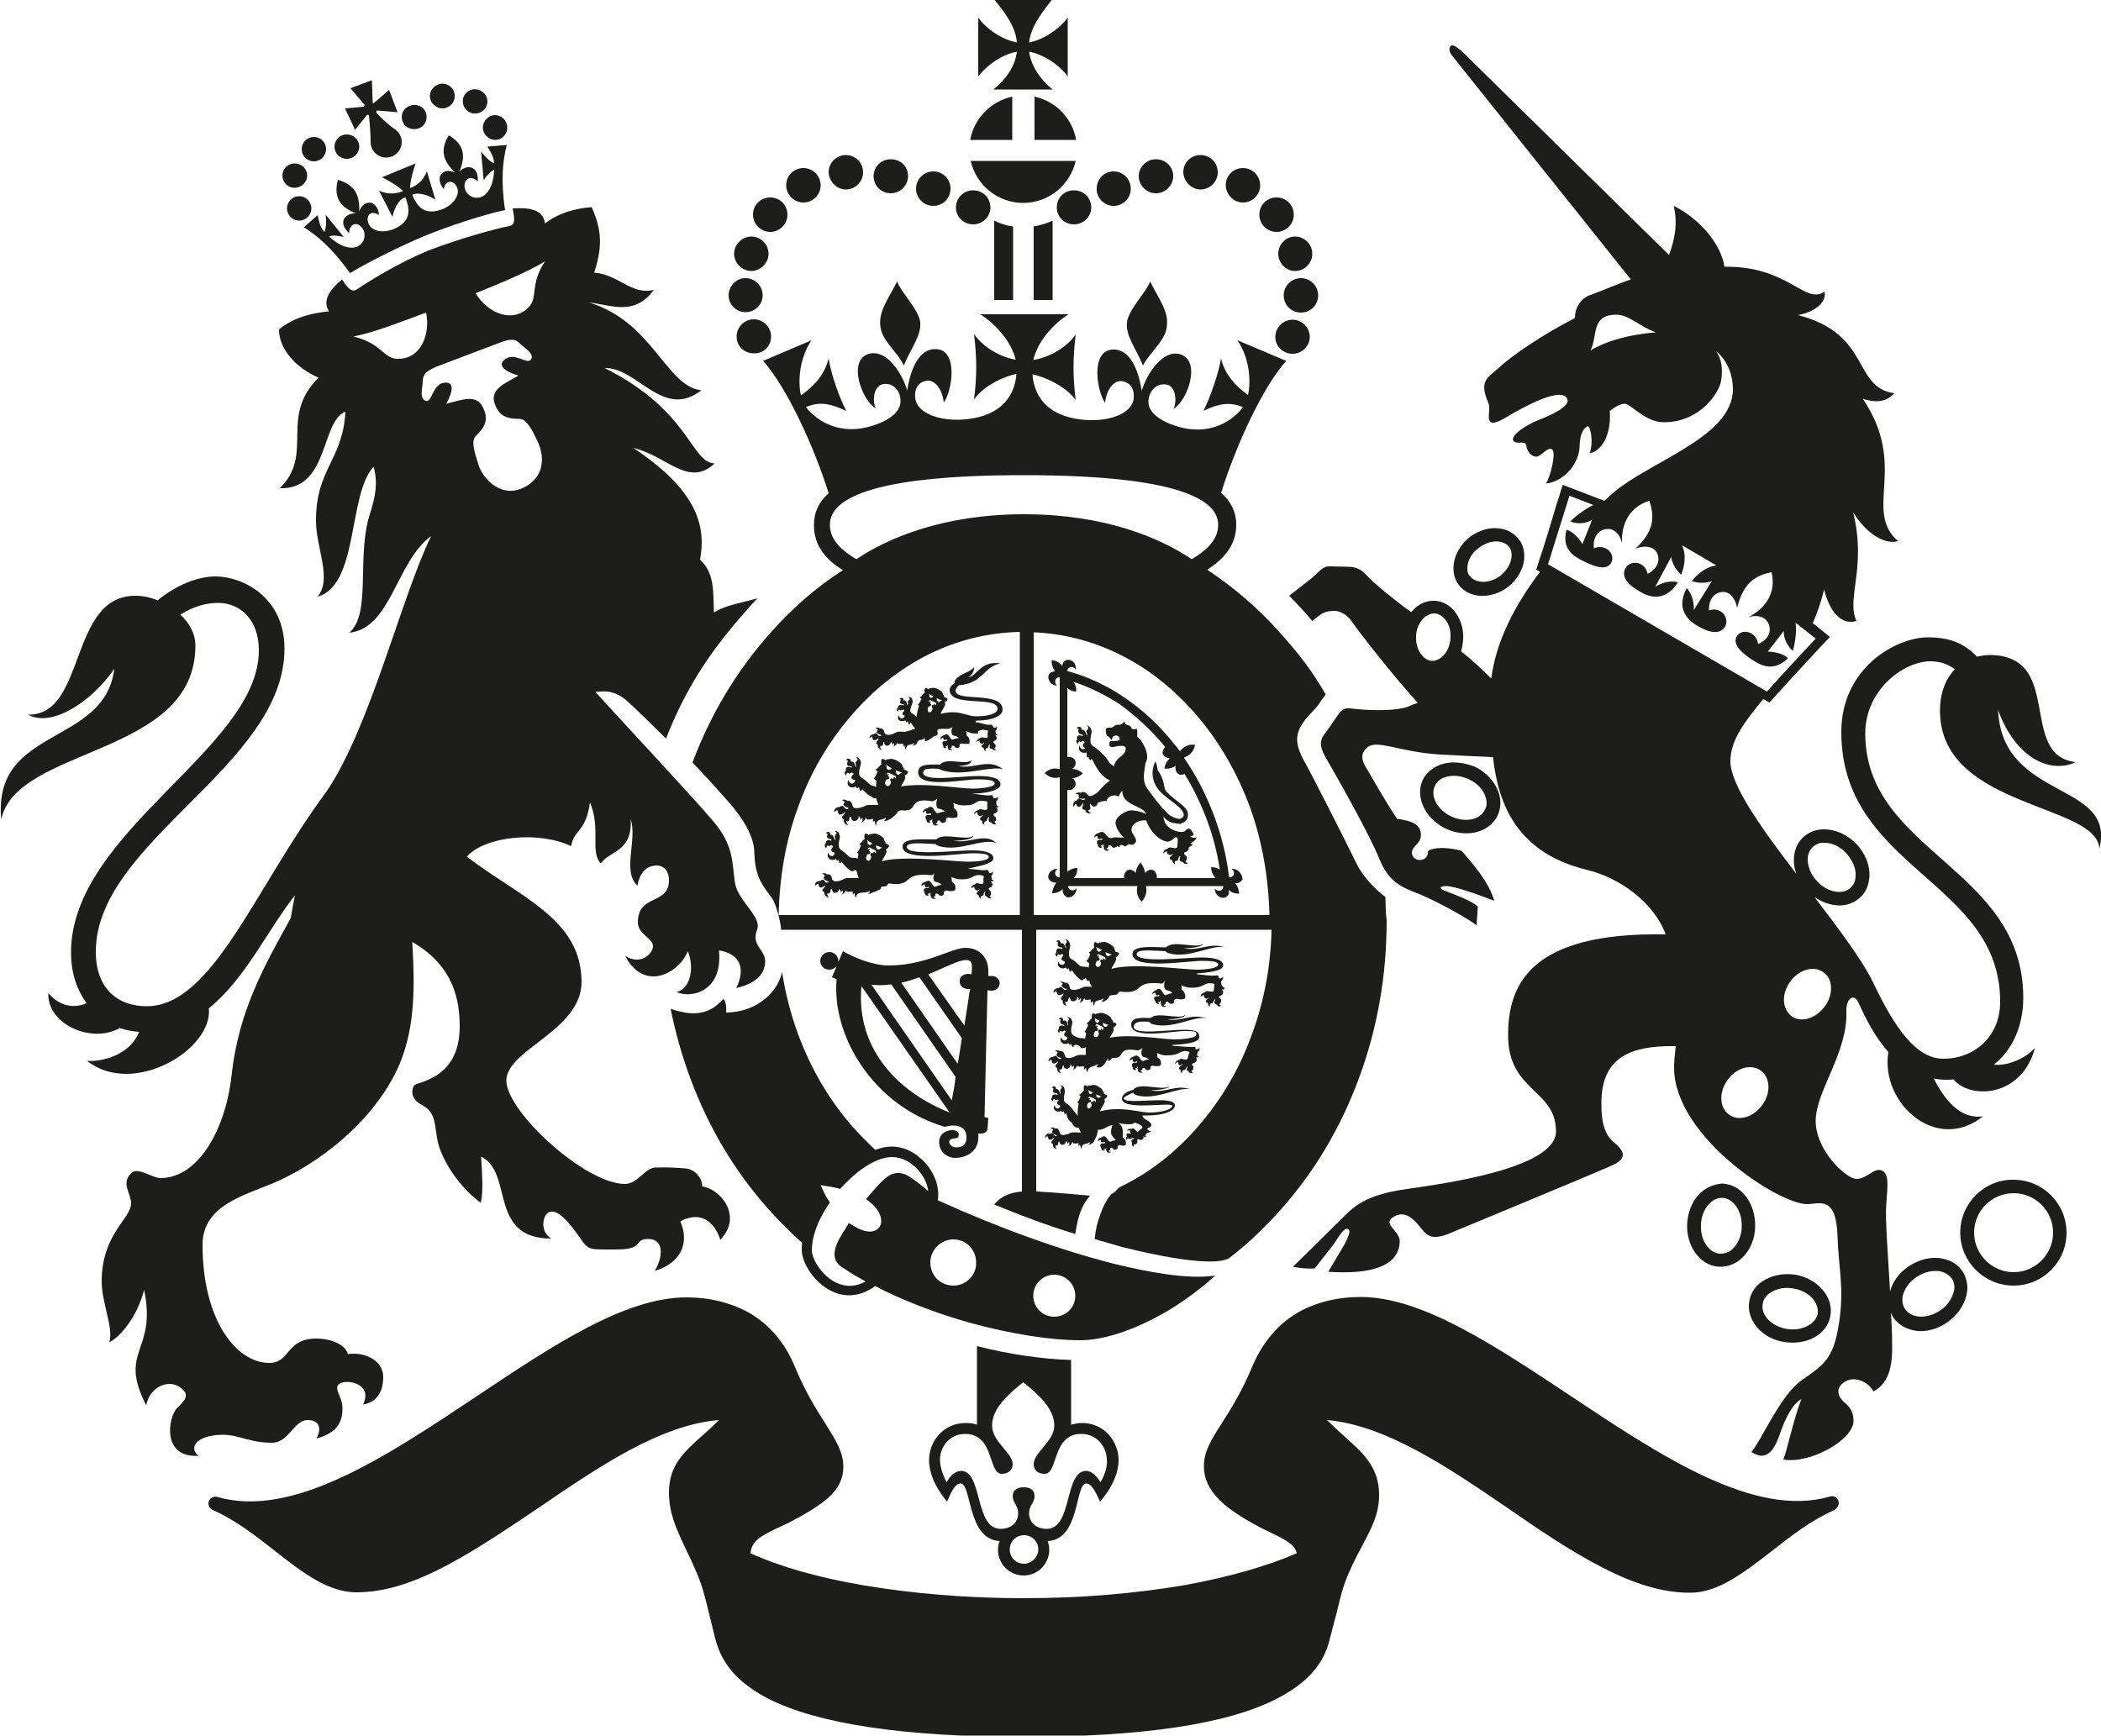 <?xml version="1.0" encoding="utf-8"?>
<!-- Generator: Adobe Illustrator 18.0.0, SVG Export Plug-In . SVG Version: 6.00 Build 0)  -->
<!DOCTYPE svg PUBLIC "-//W3C//DTD SVG 1.1//EN" "http://www.w3.org/Graphics/SVG/1.1/DTD/svg11.dtd">
<svg version="1.1" id="Layer_1" xmlns="http://www.w3.org/2000/svg" xmlns:xlink="http://www.w3.org/1999/xlink" x="0px" y="0px"
	 viewBox="0 0 500 413.1" enable-background="new 0 0 500 413.1" xml:space="preserve">
<g>
	<path fill="#1D1D1B" d="M213.5,67c-2.3,4.5-4.4,7.1-4,10.6c0.3,3.5,4,6,5.6,9.4c1.6-4,4.2-7.1,3.9-10.3
		C218.6,73.6,214.3,69.4,213.5,67"/>
	<path fill="#1D1D1B" d="M273.7,67c2.3,4.5,4.4,7.1,4,10.6c-0.3,3.5-3.9,6-5.7,9.4c-1.6-4-4.2-7.1-3.8-10.3
		C268.6,73.6,272.9,69.4,273.7,67"/>
	<path fill="#1D1D1B" d="M178.8,64.5c2.2,0,4.1-1.9,4.1-4.1c0-2.2-1.8-4.1-4.1-4.1c-2.2,0-4.1,1.9-4.1,4.1
		C174.7,62.6,176.6,64.5,178.8,64.5"/>
	<path fill="#1D1D1B" d="M181.5,70.3c0-2.2-1.8-4.1-4.1-4.1c-2.2,0-4,1.9-4,4.1c0,2.2,1.8,4,4,4C179.7,74.3,181.5,72.5,181.5,70.3"
		/>
	<path fill="#1D1D1B" d="M183.5,80.1c0-2.2-1.8-4.1-4.1-4.1c-2.2,0-4.1,1.8-4.1,4.1c0,2.3,1.8,4,4.1,4
		C181.7,84.2,183.5,82.4,183.5,80.1"/>
	<path fill="#1D1D1B" d="M201.3,45.1c2.2,0,4.1-1.8,4.1-4.1c0-2.3-1.9-4.1-4.1-4.1c-2.2,0-4.1,1.8-4.1,4.1
		C197.3,43.2,199.1,45.1,201.3,45.1"/>
	<path fill="#1D1D1B" d="M191.2,48.2c2.2,0,4.1-1.8,4.1-4.1c0-2.2-1.8-4.1-4.1-4.1c-2.3,0-4.1,1.8-4.1,4.1
		C187.1,46.4,189,48.2,191.2,48.2"/>
	<path fill="#1D1D1B" d="M183.3,55.2c2.2,0,4.1-1.8,4.1-4.1c0-2.3-1.8-4.1-4.1-4.1c-2.3,0-4.1,1.8-4.1,4.1
		C179.2,53.3,181,55.2,183.3,55.2"/>
	<path fill="#1D1D1B" d="M212,46c2.2,0,4.1-1.8,4.1-4.1c0-2.3-1.8-4-4.1-4c-2.3,0-4.1,1.8-4.1,4C207.9,44.2,209.7,46,212,46"/>
	<path fill="#1D1D1B" d="M222.1,49c2.3,0,4.1-1.8,4.1-4.1c0-2.3-1.8-4.1-4.1-4.1c-2.2,0-4.1,1.8-4.1,4.1C218,47.1,219.8,49,222.1,49
		"/>
	<path fill="#1D1D1B" d="M231.6,53.4c2.2,0,4.1-1.8,4.1-4c0-2.3-1.8-4.1-4.1-4.1c-2.3,0-4.1,1.8-4.1,4.1
		C227.5,51.6,229.3,53.4,231.6,53.4"/>
	<path fill="#1D1D1B" d="M304.2,60.4c0,2.2,1.8,4.1,4,4.1c2.3,0,4.1-1.9,4.1-4.1c0-2.2-1.8-4.1-4.1-4.1
		C306,56.3,304.2,58.2,304.2,60.4"/>
	<path fill="#1D1D1B" d="M309.6,66.2c-2.2,0-4.1,1.8-4.1,4.1c0,2.3,1.8,4.1,4.1,4.1s4.1-1.8,4.1-4.1C313.7,68,311.8,66.2,309.6,66.2
		"/>
	<path fill="#1D1D1B" d="M307.6,76.1c-2.2,0-4.1,1.8-4.1,4.1c0,2.2,1.8,4,4.1,4c2.2,0,4.1-1.8,4.1-4
		C311.7,77.9,309.8,76.1,307.6,76.1"/>
	<path fill="#1D1D1B" d="M285.7,45.1c2.2,0,4.1-1.8,4.1-4.1c0-2.3-1.8-4.1-4.1-4.1s-4.1,1.8-4.1,4.1
		C281.7,43.2,283.5,45.1,285.7,45.1"/>
	<path fill="#1D1D1B" d="M295.8,48.2c2.2,0,4.1-1.8,4.1-4.1c0-2.2-1.8-4.1-4.1-4.1c-2.3,0-4.1,1.8-4.1,4.1
		C291.8,46.4,293.6,48.2,295.8,48.2"/>
	<path fill="#1D1D1B" d="M303.8,55.2c2.2,0,4.1-1.8,4.1-4.1c0-2.3-1.8-4.1-4.1-4.1c-2.3,0-4.1,1.8-4.1,4.1
		C299.7,53.3,301.5,55.2,303.8,55.2"/>
	<path fill="#1D1D1B" d="M275.1,46c2.2,0,4.1-1.8,4.1-4.1c0-2.3-1.9-4-4.1-4c-2.2,0-4.1,1.8-4.1,4C271,44.2,272.9,46,275.1,46"/>
	<path fill="#1D1D1B" d="M265,49c2.3,0,4.1-1.8,4.1-4.1c0-2.3-1.8-4.1-4.1-4.1c-2.2,0-4,1.8-4,4.1C260.9,47.1,262.8,49,265,49"/>
	<path fill="#1D1D1B" d="M251.5,49.4c0,2.2,1.8,4,4.1,4c2.2,0,4.1-1.8,4.1-4c0-2.3-1.8-4.1-4.1-4.1
		C253.2,45.3,251.5,47.1,251.5,49.4"/>
	<path fill="#1D1D1B" d="M236.6,71.4h4.5V53.9c-1.6-0.2-3.2-0.7-4.5-1.4V71.4z"/>
	<path fill="#1D1D1B" d="M250.5,52.5c-1.4,0.7-2.9,1.1-4.5,1.4v17.5h4.5V52.5z"/>
	<path fill="#1D1D1B" d="M240.9,33.3V23c-5.1,1.1-9.1,5.2-10,10.3H240.9z"/>
	<path fill="#1D1D1B" d="M246.2,33.3h9.9c-0.9-5.1-4.8-9.2-9.9-10.3V33.3z"/>
	<path fill="#1D1D1B" d="M231,38.3c1.3,5.7,6.4,10,12.5,10c6.1,0,11.2-4.3,12.5-10H231z"/>
	<path fill="#1D1D1B" d="M250.5,21.3c-2.9-2.3-5.1-5.6-5.6-9c3.3,0.6,7.1,3,9.2,5.9v-14c-2.2,2.9-5.9,5.3-9.2,5.9
		c0.4-3.4,2.5-6.5,5.4-10.1h-13.6c2.9,3.5,5,6.6,5.3,10.1c-3.3-0.6-7.1-3-9.2-5.9v14c2.2-2.9,5.9-5.3,9.2-5.9
		c-0.4,3.5-2.7,6.7-5.6,9H250.5z"/>
	<path fill="#1D1D1B" d="M250.9,313.4c-2.8,0-5-2.2-5-5c0-2.8,2.3-5,5-5c2.7,0,5,2.2,5,5C255.9,311.2,253.7,313.4,250.9,313.4
		 M226.9,306c-3.1,0-5.5-2.4-5.5-5.5c0-3,2.5-5.5,5.5-5.5c3,0,5.4,2.4,5.4,5.5C232.4,303.5,229.9,306,226.9,306 M218.6,281.6l-1.4-1
		c-2.5-1.9-4.6-1.9-6.8,0.1c-1,0.9-2,2-2.9,3.1l-1.4,1.6l1,0.8c2.6,2.1,3,4.4,2.3,5.7c-0.3,0.5-0.8,0.9-1.4,1.1
		c-1.3,0.4-3.1-0.1-5-1.3l-1-0.6l-0.6,1c-0.1,0.3-0.3,0.5-0.4,0.7c-0.3,0.3-0.5,0.7-0.7,1.1c-1.2,2-1.7,3.4-1.7,4.6
		c0,0.4,0.1,0.7,0.1,1c0.4,1.4,1.6,2.1,2.6,2.7l0.6,0.4c1.2,0.8,2.8,1.7,4.1,2.4c-2.3,1.3-4.7,1.4-7,0.3c-3.5-1.7-5.8-5.7-5.8-7.7
		c0-3.1,1.3-6.9,3.9-10.8l0.4-0.6l-0.4-0.6c-0.8-1.2-1.3-2.4-1.8-3.5c1.4,0.2,2.7,0.4,4,0.7l0.6,0.2l0.5-0.5
		c1.5-1.7,6.9-7.1,11.9-7.1c2.3,0,4.6,1.2,6.3,3.2c1.3,1.5,2.1,3.2,2.3,4.9C220.2,282.9,219.4,282.2,218.6,281.6 M265.5,300.9
		c-12.8-3.2-28-8.7-42.3-15.2v-0.2c0.4-2.9-0.7-6.1-2.9-8.6c-2.2-2.5-5.1-4-8.1-4c-1.3,0-2.6,0.3-3.9,0.8c-2-1.9-4-3.9-5.9-6.1
		c-5.4-6.3-9.6-13.6-12.6-21.8c-1.7-4.7-2.9-9.5-3.7-14.5c-0.7,4.1-5.3,9.6-13.3,9.7c0.1-0.9,0-3-0.7-3.2c-2.1,2.3-5.3,4.9-12.5,2.3
		c1.1,5.6,2.7,11.2,4.7,16.6c4.3,11.6,10.5,22,18.4,30.9c2.6,2.9,5.3,5.7,8.2,8.2c-0.1,0.6-0.1,1.1-0.1,1.7c0,3,2.9,7.8,7.1,9.8
		c3.4,1.7,7.1,1.2,10.4-1.2c6.2,3.3,14.2,6.4,22.7,8.8c9.6,2.6,18.9,4.1,26.1,4.1c6.2,0,14.5-3,22.6-8.1c3.2-2.1,6.3-4.4,8.6-6.5
		c0.3-0.3,0.6-0.5,0.9-0.8C282.9,304.6,273.3,302.8,265.5,300.9"/>
	<path fill="#1D1D1B" d="M261.9,352.8c-1-1.7-2.3-2.7-3.4-2.7c-5.3,0-3.2,13.8-9.4,13.8c-2.7,0-4.2-1.7-4.2-3.7
		c0-1.9,1.3-2.5,1.3-4.1c0-1.6-1.2-2.1-2.6-2.1c-1.4,0-2.6,0.6-2.6,2.1c0,1.6,1.3,2.1,1.3,4.1c0,2-1.5,3.7-4.2,3.7
		c-6.2,0-4.2-13.8-9.4-13.8c-1.1,0-2.5,0.9-3.4,2.7c-1.1-2-1.6-3.9-1.6-5.4c0-2.6,1.9-6.1,6-6.1c7,0,5.4,9.5,8.7,9.5
		c1.5,0,2.6-0.9,2.6-2.3c0-2.7-4.9-5.3-4.9-9.2c0-3.9,3.5-7.2,7.4-10.3c3.9,3.1,7.4,6.4,7.4,10.3c0,3.8-4.9,6.4-4.9,9.2
		c0,1.5,1.1,2.3,2.6,2.3c3.3,0,1.7-9.5,8.7-9.5c4.1,0,6.1,3.5,6.1,6.1C263.6,348.9,263,350.9,261.9,352.8 M243.7,372.2
		c-1.9,0-3.4-1.5-3.4-3.4c0-1.9,1.5-3.4,3.4-3.4c1.9,0,3.4,1.5,3.4,3.4C247.1,370.6,245.5,372.2,243.7,372.2 M257.5,338.7
		c-0.9,0-1.7,0.2-2.6,0.4v-15.4c-6.7-0.2-14.5-1.3-22.4-3.3v18.7c-0.8-0.3-1.7-0.4-2.7-0.4c-5.4,0-8.7,4.5-8.7,8.8
		c0,3.9,2.3,7.6,4.3,9.9c1-2.4,1.9-4.3,3.2-4.3c2.7,0,1.5,13.3,9.3,13.7c-0.3,0.7-0.4,1.4-0.4,2.1c0,3.4,2.8,6.1,6.1,6.1
		c3.4,0,6.1-2.8,6.1-6.1c0-0.8-0.1-1.4-0.4-2.1c7.8-0.3,6.5-13.7,9.2-13.7c1.3,0,2.1,1.8,3.3,4.3c2-2.3,4.4-5.9,4.4-9.9
		C266.2,343.2,262.9,338.7,257.5,338.7"/>
	<path fill="#1D1D1B" d="M437.5,357.2c-0.3-0.8-1.1-1.3-2-1c-17.9,5.2-40.2-9.6-61.8-24c-18.1-12-35.3-23.5-49.9-23.5
		c-5.4,0-10.3,1.2-14.4,3.4c-5.1,2.8-8.9,7.3-11.4,13.2c-2.5,6-5.1,10.1-7.2,13.4c-2.5,3.9-4.3,6.7-4.3,10.3c0,2.9,1.2,5.5,3.7,8
		c2.1,2.1,5.1,4.1,9.4,6.4c0.9,0.5,1.9,0.9,2.8,1.4c3.6,1.7,5.8,2.9,6.2,4.9c-7.1,3.1-16.3,5.7-26.7,7.6c-11.8,2-24.7,3.1-38.3,3.1
		s-26.5-1.1-38.3-3.1c-10.5-1.8-19.7-4.4-26.7-7.6c0.3-3,2.5-4.1,6.4-6c0.9-0.4,1.8-0.8,2.8-1.3c3.6-1.9,6.9-3.8,9.2-5.8
		c2.5-2.2,3.7-4.6,3.7-7.5c0-3.5-1.8-6.3-4.3-10.3c-2.1-3.3-4.7-7.4-7.2-13.4c-2.4-5.9-6.3-10.4-11.4-13.2c-4.2-2.2-9-3.4-14.4-3.4
		c-14.7,0-31.8,11.4-49.9,23.5c-21.6,14.4-43.8,29.2-61.8,24c-0.8-0.2-1.7,0.2-2,1c-0.3,0.8,0.1,1.7,0.9,2.1
		c5.5,2.4,10.3,6.2,14.9,9.8c6.5,5.1,12.6,9.8,19.3,9.8c6.4,0,13.2-2,21.5-6.4c7.2-3.8,14.7-8.9,22-13.8
		c14.2-9.7,28.9-19.7,42.8-20.8c-1.5,1.5-2.9,2.8-4.2,3.9c-4.1,3.7-7.7,6.9-7.7,13.3c0,5,1.7,8.6,4.1,13.7c0.7,1.4,1.5,3.1,2.3,5
		c1.5,3.4,2.2,6.2,3.1,10c0.4,1.7,0.9,3.5,1.4,5.7c0.9,3.3,2.6,9.5,12.7,14.7c11.8,6,32.2,9.1,60.6,9.1c28.4,0,48.7-3,60.5-9.1
		c10.2-5.2,11.9-11.4,12.7-14.7c0.6-2.2,1-4,1.5-5.7c0.9-3.8,1.5-6.5,3.1-10c1.1-2.5,2.2-4.5,3.2-6.4c2.1-4,3.8-7.2,3.8-11.7
		c0-6.5-3.7-9.8-8-13.7c-1.4-1.2-2.8-2.6-4.4-4.1c13.9,1.2,28.6,11.1,42.8,20.8c7.2,5,14.7,10.1,22,13.9c8.3,4.4,15.2,6.4,21.6,6.4
		c6.7,0,12.8-4.8,19.3-9.8c4.6-3.6,9.4-7.4,14.9-9.8C437.4,358.9,437.8,358,437.5,357.2"/>
	<path fill="#1D1D1B" d="M246,217.8v-67.3c7,0.3,13.8,2,20.3,5.2c7,3.4,13.2,8.4,18.6,14.7c5.4,6.3,9.6,13.7,12.6,21.8
		c2.9,8.1,4.4,16.8,4.6,25.6H246z M243.7,122.4c-19.1,0-32.3,5.6-39.9,10.7c-4.4-2.6-6.3-5.2-6.3-8.2c0-10.9,30.6-11.8,46.2-11.8
		c15.6,0,46.2,1,46.2,11.8c0,3-1.9,5.6-6.3,8.2C275.9,127.9,262.7,122.4,243.7,122.4 M242.7,217.8h-57.4c0.2-8.8,1.6-17.5,4.6-25.6
		c2.9-8.2,7.2-15.5,12.6-21.8c5.4-6.3,11.6-11.2,18.6-14.7c6.9-3.4,14.1-5.1,21.6-5.3V217.8z M329.7,213.5c-2-1.5-5.2-4.5-6.9-8
		c-2.1-4.4-11-21.9-12.4-24.3c-1.1-2-1.7-3.7-1.7-5.2c0-1.9,0.9-3.3,1.9-4.7c0.7-0.9,2.7-2.8,3.4-3.9c0.5-0.9,1.1-1.5,1.5-2.1
		c-3.2-5.6-6.5-9.8-10.8-14.6c-5.2-5.9-11.1-10.9-17.4-15.1c3.4-2.2,6.9-5.4,6.9-10.7c0-3.1-1.3-5.6-3.6-7.6
		c3.6-11.5,10-25.3,15.5-31.4L294.5,81c3,4.5,3.2,9.9,2.5,13c-3-2.1-5.6-5-6.4-8.7c-0.6,3.5-2.5,9.1-4.2,12.5c3.3-1.6,6-2.3,9.4-0.9
		c-1.9,2.6-6.9,6.7-14.5,4.9c-4.1-1-8.2-3.2-8-6.4c0.1-1.9,1.5-4.2,4.1-3.9c2.5,0.2,2.7,4.1,1.9,5.8c3.3-1.9,6.7-11.5,1.5-13
		c-4.1-1.1-7.8,4.5-9.1,8.7c-0.8-5.2-2.9-10.1-7-9.8c-5.3,0.4-3.6,10.1-1.7,12.7c0.3-3.4,2.2-5.3,3.8-5.2c1.4,0.1,3.3,1.1,3,4.2
		c-0.4,3.2-4.8,5.1-9.9,5.1c-4.9,0-13.4-1.5-14.2-10.9c3.1,0.6,8.1,3,10.3,6.1c-0.7-5.7-0.7-9.7,0-15.6c-2.6,3.7-7.1,5.6-10.1,6.1
		c0.9-4,4.3-8.3,8.4-10.9h-21c4,2.6,7.5,6.8,8.4,10.8c-3.1-0.5-7.4-2.5-9.9-6.1c0.7,5.9,0.7,9.9,0,15.6c2.1-3.1,6.9-5.5,10.1-6.1
		c-0.8,9.4-9.4,10.9-14.2,10.9c-5.1,0-9.5-1.9-9.9-5.1c-0.3-3.1,1.5-4.1,3-4.2c1.5-0.1,3.4,1.7,3.8,5.2c1.9-2.5,3.6-12.3-1.7-12.7
		c-4.1-0.3-6.2,4.6-7,9.8c-1.3-4.3-5-9.8-9.1-8.7c-5.2,1.5-1.7,11.1,1.6,13c-0.8-1.7-0.6-5.5,1.9-5.8c2.6-0.3,4,2,4,3.9
		c0.2,3.2-3.9,5.4-8,6.4c-7.5,1.8-12.5-2.2-14.5-4.8c3.4-1.5,6.1-0.7,9.6,0.9c-1.8-3.4-3.7-9.1-4.2-12.5c-0.9,3.8-3.5,6.7-6.6,8.8
		c-0.7-3.1-0.5-8.5,2.5-13.1l-11.5,4.9c5.5,6.1,12,20,15.6,31.5c-2.3,2-3.5,4.5-3.5,7.6c0,5.3,3.4,8.6,6.9,10.7
		c-6.4,4.1-12.2,9.2-17.4,15.1c-7.9,8.9-14.1,19.2-18.4,30.7c1.6,1.6,8.5,9.1,10.1,11.2c2.9,3.6,4.6,7.3,4.6,10.1
		c0.2,5.2,1.3,7.2,4.1,10.8c0.9,1.1,2.1,5.2,2.3,7.7h57.3v62.3c-2.3,0.2-4.7,0.8-6.6,3.1c6.6,2.7,12.9,5.1,19.3,7
		c0.6-4.1,1.4-6.6,3.5-9.1c0,0-8.3-0.8-12.8-1v-62.3h56c-0.2,8.6-1.7,16.8-4.6,24.7c-2.9,8.2-7.2,15.5-12.6,21.8
		c-5.4,6.3-11.6,11.2-18.6,14.6c-1.1,0.5-1.1,1.3-2.3,1.8c-1,1.1-2,2.9-2.7,5c-0.7,1.9-1,3.2-1.3,5.7c2.7,0.8,4,1.2,6.5,1.9
		c19.7,4.9,24.5,3.4,25.6,2.6l0,0c4.4-3.4,8.5-7.3,12.3-11.6c7.9-8.9,14.1-19.3,18.4-30.9c4.5-12,6.7-24.7,6.7-37.8
		C329.7,216.7,329.8,215.9,329.7,213.5"/>
	<path fill="#1D1D1B" d="M277.3,177.8c-0.5,0.5-0.7,1.1-0.6,1.6c0.2,0.5,0.7,1,1.7,1.1c-0.6,0.5-1.1,1.3-1.3,2.4
		c1.1,0.2,2-0.2,2.7-0.6c-0.2,0.9,0.1,1.5,0.6,1.9c0.4,0.3,1,0.3,1.5,0c4.2,6.9,7.2,14.7,8.4,22.8c-0.5-0.4-1.3-0.6-2.1-0.6
		c0.1,1.2,0.5,2,1.1,2.6h-14c0.1-0.9-0.4-1.7-0.9-1.9c-0.5-0.2-1.2-0.1-1.9,0.7c-0.1-0.8-0.4-1.7-1.1-2.5c-0.7,0.8-1.1,1.7-1.1,2.5
		c-0.7-0.8-1.3-0.9-1.9-0.7c-0.5,0.2-1,1-0.9,1.9h-11.9c0.5-0.6,0.8-1.4,0.8-2.4c-1,0-1.8,0.4-2.4,0.9V188c0.9,0.2,1.7-0.3,1.9-0.9
		c0.2-0.6,0.1-1.3-0.7-1.9c0.8,0,1.7-0.4,2.5-1.1c-0.8-0.8-1.7-1-2.5-1.1c0.8-0.6,0.9-1.3,0.7-1.9c-0.2-0.6-1-1.1-1.9-0.9v-16.4
		c0.5,0.4,1.2,0.8,2.1,0.8c0.1-0.9-0.2-1.7-0.6-2.3c3.7,1.2,7.3,3,10.8,5.2C270.3,170.4,274,173.8,277.3,177.8 M293.1,206.8
		c1,0.6,0.6,2.2-0.6,2c-1.2-10.1-5-20.1-10.7-28.4c0-0.1,0.1-0.1,0.2-0.2c1.1-0.4,2.1-1.3,2.4-2.9c-1.7-0.3-2.9,0.6-3.6,1.5
		c-0.4-0.5-0.8-1.1-1.2-1.5c-3.6-4.6-7.7-8.4-12.2-11.4c-4.2-2.9-8.8-4.9-13.4-6.2c0.1-1.1,1.5-1.3,2-0.3c0.2-1.8-1.3-2.6-2.2-2.3
		c-0.5,0.2-0.9,0.6-1,1.4c-0.5-0.7-1.3-1.2-2.5-1.4c-0.1,1.2,0.3,2,0.8,2.7c-0.7,0-1.2,0.3-1.5,0.8c-0.4,0.8,0.2,2.5,2,2.6
		c-0.9-0.7-0.5-2.1,0.6-2v21.9c-1.1-0.4-2.4-0.2-3.6,0.9c1.2,1.2,2.5,1.3,3.6,1v23.8c-1.2,0.1-1.5-1.4-0.5-2c-1.8,0-2.6,1.6-2.1,2.4
		c0.3,0.5,0.8,0.9,1.8,0.9c-0.5,0.6-0.9,1.4-1,2.5c1.1,0,1.9-0.4,2.5-1c-0.1,1,0.4,1.6,0.9,1.9c0.8,0.4,2.4-0.4,2.4-2.1
		c-0.6,0.9-2,0.6-2-0.5h16.5c-0.3,1.1-0.2,2.5,1,3.7c1.1-1.2,1.3-2.5,1-3.7h18.4c0.1,1.2-1.3,1.5-2,0.6c0,1.8,1.7,2.5,2.5,2.1
		c0.6-0.3,1-0.8,0.8-1.8c0.6,0.6,1.4,0.9,2.5,0.9c-0.1-1.1-0.4-1.9-1-2.5c1,0.1,1.5-0.4,1.8-0.9
		C295.7,208.4,294.9,206.7,293.1,206.8"/>
	<path fill="#1D1D1B" d="M283.3,200.7c0.7-0.3,1.3-0.8,1.5-1.4c-0.8,0.3-1.4-0.1-1.6-0.2c0.6-0.3,1.2,0,0.6-1
		c-0.6-1.1-1.1-1.1-1.8-0.3c-0.7,0.7-5.1-0.2-5.1-3.5c0.3,0.6,0.9,1,1.5,1.3c0.2,0.1,0.4,0.2,0.5,0.2c0.2,0.1,0.4,0.1,0.6,0.1
		c0.4,0.1,0.9,0.2,1.3,0.2c0.1,0,0.2,0,0.2,0V196c0.9-0.2,1.6-0.8,1.7-1.8c0.2-1.8-1.6-2.7-3.5-4.3c-0.8-0.6-1.3-1.2-1.8-1.7
		c-0.6-1.3-0.2-2.5-1.9-4.9c-0.1-0.6-0.2-1.3-0.5-2.1c-0.9,1.5-1.3,4.6,1,7.1c1.8,2,5.8,4,5.7,5.7c0,0.4-0.4,0.8-1,0.9
		c-0.2,0-0.4,0-0.6-0.1c-0.1,0-0.2-0.1-0.4-0.1c-0.3-0.1-0.5-0.2-0.9-0.4c-0.4-0.2-0.8-0.5-1.3-1.1c-1.6-1.5-3.2-3.8-4.1-5
		c-1.9-2.3-1-4.6-0.8-6.6c1.3-1.8-0.8-5.5-2-6.3c0,0,0.2-0.9-0.1-1.9c-0.2,0.2-0.8,0.2-1.1,0.1c-0.4-0.7-0.5-0.8-0.9-0.9
		c-0.8-0.1-0.8-0.6-0.9-0.9c-0.4,0.4-0.6,0.8-1.1,0.8c-0.6,0-1,0-1.2,0.2c-0.5,0.4-0.7,0.6-1.4,0.5c-0.8,0-0.8,0.4-0.7,1
		c0,0.4,0.1,0.9,0.5,1.1c0.1,0,0.2,0.1,0.2,0.1l0.6,0.7l0.4-0.8c0.3-0.3,1.3-0.4,1.5,0.3c0.1,0.4,0.2,0.6-0.4,0.7
		c-0.7,0.1-1,0.1-1.6,0.1c-0.4,0-0.4,0.5-0.4,0.9c0,0.4,0.5,0.7,1.4,0.4c0.9-0.2,2.5-0.4,2.5,0.4c0,2-2.3,1.9-2.8,4.3
		c-0.6-0.4-1.1-0.8-1.4-1.3c-0.3-0.6-0.9-1.3-1.7-2c-0.5-0.5-1.1-1-1.7-1.4c-0.8-0.5-0.8-0.8-0.8-1.7c0-0.7,0.3-1.4,0.3-2
		c0-0.1-0.1-0.4-0.2-0.6c-0.1-0.4-0.8-0.8-1-0.7c0.2,0.1,0.4,0.3,0.4,0.7c-0.2,0.1-0.3,0.4-0.3,0.4c-0.2,0.2-0.3,0.4,0,0.7
		c0,0,0,0.1,0,0.2c0,0.1,0,0.2,0,0.3c0,0.1-0.1,0.1-0.1,0c-0.2-0.5-0.4-1.2-0.8-1.3c-0.1,0-0.2,0-0.4,0c0,0,0-0.1,0-0.1
		c0-0.5-0.6-0.9-1.2-0.3c0.2,0,0.4,0.1,0.5,0.2c-0.1,0.2-0.1,0.5-0.1,0.5c0,0.5,0.4,0.8,0.9,0.8c0.1,0,0.1,0.1,0.1,0.1
		c0,0.1,0.1,0.2,0.1,0.2c0,0.1,0,0.1-0.1,0.1c-0.9-0.4-1.3,0-1.3,0.4c0,0,0,0.3,0.1,0.4c-0.4,0.2-0.4,0.7,0.2,1.1
		c0-0.2,0-0.5,0.2-0.6c0,0,0.1,0,0.1-0.1c0.1,0.1,0.2,0.2,0.2,0.2c0.1,0,0.2,0,0.5-0.2c0.1-0.1,0.2-0.1,0.2,0
		c0.1,0.1,0.2,0.1,0.3,0.2c0.1,0,0,0.1,0,0.1c-0.6,0.6-0.5,1.1,0.2,1.3c-0.3,0.6-1.4,0.4-1.3-0.6c-0.8,1.2,0.5,2.1,1.6,1.7
		c0,0.4,0,1.3,0.2,1.3c0-0.1,0-0.2,0.2-0.2c0.1,0,0.1,0.1,0.1,0.1c0,0.3,0.2,0.6,0.6,0.7c-0.1-0.2,0-0.3,0.1-0.4
		c0.2,0.3,0.4,0.6,0.5,0.9c0.5,0.9,1.6,3.3,3.9,4.3c-1.2,0.7-2,1.7-2.8,2.6c-0.7,0.6-1.7,1.3-2.3,1c-0.3-0.2-0.4-0.4-0.7-0.7
		c-0.3-0.2-0.6-0.2-0.8-0.2c0,0-0.2,0.1-0.4,0.2c-0.4-0.2-1.1,0-1.3,0.3c0.3,0,0.5-0.1,0.8,0.2c0,0.1,0,0.4,0,0.4
		c0,0.3,0.2,0.6,1.4,0.5c0.1,0,0.2,0,0.2,0.1c-0.2,0.1-0.4,0.3-0.7,0.2c-0.5-0.2-0.8-0.6-1.2-0.1c0,0-0.1,0.2-0.3,0.3
		c0,0-0.1,0-0.1,0c-0.5,0.2-0.9,1.1-0.4,1.5c0-0.2,0.1-0.6,0.4-0.8c0.1,0.1,0.2,0.2,0.2,0.3c0.4,0.6,0.7,0.8,1.5-0.4
		c0.1-0.1,0.1,0,0.1,0c0,0.6-0.6,1.4,0.1,1.5c0,0,0.2,0,0.4,0.1c0,0.1,0,0.1,0,0.1c0.1,0.7,1,0.8,1.4,0.7c-0.2-0.1-0.6-0.3-0.8-0.8
		c0.2,0,0.3,0,0.4-0.1c0.5-0.4-0.1-1,0.1-1.3c0-0.1,0.2-0.1,0.2,0c0.2,0.3,0.5,0.8,1.1,0.5c0.4-0.2,0.5-0.5,0.5-0.8
		c0.8-0.3,1.6-0.6,2.2-0.4c-0.1-0.4,0.4-1.1,1.3-1.3c0.9-0.2,1.3,0,1.5,0.3c0.1-0.4,0.4-1,0.9-1.5c-0.1,3.5,4.6,3.4,5.7,5.5
		c-1.5-0.6-3-0.9-3.9-0.8c-1.1,0.2-3.1,1.3-3.4,2.6c-0.2,1.1,0.9,3,2,3.8c-1.4,0.2-1.9-0.2-3.1,0.2c0,0-0.1-0.1-0.1-0.1
		c-1.1,0.1-1.2-1.8-2.5-1.3c-0.1,0-0.3,0.2-0.4,0.2h0c-0.4,0-1.1,0.6-1,1.1c0.1-0.2,0.4-0.4,0.8-0.4c0,0.1,0,0.3,0,0.3
		c0,0.2,0.1,0.4,0.5,0.4c0.3,0,0.3-0.1,0.5-0.1c0.1,0,0.2,0.1,0.2,0.1c0,0.5-1.6-0.3-1.3,1.1c0,0,0.2,0.3,0.2,0.4
		c0,0.3,0.3,0.8,1,0.5c-0.1-0.1-0.4-0.3-0.3-0.5c0.1,0,0.3,0,0.3,0c0.1,0,0.2,0,0.2-0.2c0,0,0,0,0.1,0c0.1,0,0.1,0.1,0.1,0.1
		c0,0.1-0.1,0.1-0.1,0.3c0,0,0.1,0.3,0.1,0.4c0,0.5,0.6,1,1.3,0.5c-0.2,0-0.6-0.1-0.7-0.4c0.1,0,0.3-0.1,0.3-0.1
		c0.1-0.1,0.2-0.3,0.2-0.4c0-0.2,0-0.2,0.1-0.2c0.1,0,0.2,0,0.3,0c0.1,0,0.2,0.1,0.2,0.1c0.2,0.3,0.5,0.6,1,0.4
		c0.3-0.1,0.4-0.2,0.5-0.3c0.2,0.1,0.4,0.2,0.6,0.3c-0.2-0.5,0.2-0.9,1.3-0.2l0.8-0.6c0,0,1,0.4,1.4-0.1c0.6-0.6,0.3-0.6,0.3-1.1
		c-0.5-1.1-0.7-1-1-1.9c-0.3-1.8,2.1-2.8,3.5-2.5c0.3,1.1,1.8,4,4.4,4.9c1.6,0.6,2.2-1.2,2.8-0.9c0.1,0,0.2,0.2,0.3,0.5
		c-0.1,0.8,0,1.5-0.2,1.9c-0.2,0.4-1.1,0-1.6,0c-0.4,0-0.6,0.2-0.6,0.3c-0.5,0.1-1.1,0.5-1.1,1.1c0.2-0.1,0.5-0.4,0.9-0.5
		c0,0.1,0,0.2,0,0.2c0.1,0.7,0.9,0.9,1.3,0.5c0-0.1,0.3,0,0.1,0.1c-0.4,0.3-1.1,0.9-0.5,1.2c0,0,0.2,0.1,0.4,0.2
		c0,0.4,0.3,0.8,0.7,0.9c-0.1-0.2-0.2-0.4,0-0.8c0.1,0,0.3,0,0.4,0c0.4,0,0.2-0.9,0.7-1.1c0.1,0,0.1,0,0.1,0
		c-0.2,0.5-0.3,1.1,0.2,1.3c0,0,0.2,0,0.4,0c0.1,0.4,0.6,0.7,1.2,0.4c-0.1-0.1-0.4-0.2-0.6-0.4c0.1-0.2,0.3-0.4,0.3-0.5
		c0.3-1-0.6-1-0.6-1.5c0-0.5,1.1-0.2,1.1-1.2c0,0,0-0.1,0-0.2c0.5-0.3,1-0.6,1-1C284,201.1,283.4,200.9,283.3,200.7L283.3,200.7z"/>
	<path fill="#1D1D1B" d="M231.2,231.9l-0.7-0.1c-0.9,0-2.1,0.4-2.1,1.6c-0.1,1.2,0.7,1.9,1.9,2l0.6,0c0,0.2-0.1,0.5-0.2,0.8
		c-0.2,1.7-0.7,4.6-1.2,7.9l-8.6-12.2c4-1.6,7.2-3.4,9-3.4C231.2,228.5,231.5,229.2,231.2,231.9 M227.9,253.2l-13.4-19.3
		c1.5-0.3,2.9-0.8,4.3-1.3l10.1,14.5C228.6,249.1,228.3,251.2,227.9,253.2 M226.5,261.9l-19.1-27.5c0.6,0,1.2,0.1,1.8,0.1
		c1,0,2-0.1,2.9-0.2l15.3,22C227.2,258.4,226.8,260.4,226.5,261.9 M205,234.7l21,30.1C214.7,260.4,203.6,250.4,205,234.7
		 M236.2,232.3l-1,0l0-0.9c0.1-3.3-1.9-5.8-5.5-5.8c-3.2,0-9.4,4.2-18.2,4.2c-3.7,0-8.1-1.8-10.9-3.4l-1.1,2.6c0-0.1,0-0.2,0-0.3
		c0-1.2-1-2.1-2.1-2.1c-1.2,0-2.2,1-2.2,2.1c0,1.2,0.9,2.1,2.2,2.1c0.6,0,1.2-0.3,1.7-0.8l-1.1,2.6c0.3,0.1,0.8,0.3,1.1,0.5
		c-1.2,13.2,8.5,30,25.7,35.1c2.6-0.7,5.2-0.3,5.2,2.5c0,1.7-0.9,2.4-2.4,2.4c-1,0-1.7-0.6-1.7-1.3c0-1.2,2-0.5,2.2-1.3
		c0.3-1.1-0.4-1.5-1.6-1.5c-1.2,0-3,0.8-3,2.8c0,2.4,1.9,3.8,3.9,3.8c1.9,0,5.9-1.1,5.4-5.8c0.9,0.1,2-0.1,2.2-1l0.2-2.7l-0.9-0.2
		l0.7-30.2l0.7,0.1c1.1,0.1,2.1-0.5,2.2-1.7C238,233,237,232.4,236.2,232.3"/>
	<path fill="#1D1D1B" d="M220.8,168.5c0.1-0.2,0.2-0.4,0.4-0.4c0.2,0,0.3,0,0.4-0.3c0.1-0.2-0.2-0.4-0.4-0.5
		c0.3-0.1,0.4-0.1,0.2-0.3c-0.2-0.2-0.4,0.1-0.4,0c-0.1-0.2,0.2-0.2,0.2-0.3c0.1-0.1,0.2-0.1,0.3,0l1.1,0.5c0.1,0.1,0.2,0.1,0.2,0.3
		c0,0.1,0,0.3-0.1,0.4c-0.1,0-0.1-0.3-0.3-0.4c-0.2,0-0.2,0.1,0,0.4c-0.3-0.1-0.5-0.2-0.6,0c-0.1,0.2-0.1,0.4,0.1,0.6
		c0.1,0.1,0,0.3-0.1,0.6c-0.1,0.2-0.4,0.6-0.8,0.4C220.7,169.2,220.8,168.7,220.8,168.5 M222.1,165.7c-0.1,0.3-0.5,0.5-0.8,0.3
		c-0.3-0.3,0.1-0.4-0.3-0.9C221.3,165.3,221.9,165.7,222.1,165.7 M222.9,166.2c0.2,0.1,1,0.4,1.3,0.5c-0.6,0.1-0.4,0.4-0.8,0.4
		C223,167.1,222.9,166.5,222.9,166.2 M220,166.9C220,166.9,220,166.9,220,166.9C220,166.9,220,166.9,220,166.9 M232.5,171.5
		c4.1,0,6.1-1.3,6.1-2.6c0-4.5-11.2-1.7-11.2-4.5c0-0.4,0.3-0.8,0.8-1.3h0.1c5.7-0.5,5.7-4.4,9.8-5.2c-4.9-0.7-5.5,3.1-7.7,3.3
		c1.1-0.5,1.5-1.9,1.4-2.4c-1,1.3-3.2,1.4-4.4,3c-0.2,0.2-0.3,0.5-0.2,0.8c-0.7,0.4-1.2,1-1.2,1.6c0,4.3,11.4,1.3,11.4,4.5
		c0,1.1-2,1.8-5.1,1.8c-2.4,0-4-1.7-8.4-0.6c0-0.7,1.5-2.1,0.9-2.8c0.4-0.1,0.7-0.5,0.7-0.8c-0.2-0.2-0.5-0.3-0.9-0.4
		c0.2-0.2,0-0.5-0.2-0.6c0-0.1-0.1-0.5-0.2-0.6c-0.1-0.1-0.5-0.4-1-0.7c-0.5-0.2-0.8-0.2-1-0.3c-0.1,0-0.6,0.1-0.6,0.1
		c-0.3,0-0.5,0-0.6,0.3c-0.2-0.2-0.5-0.3-0.8-0.4c-0.2,0.4-0.3,0.7-0.1,1.2c-0.4,0-0.8,1.1-1.2,1c0.1,0.3,0.3,0.4,0.4,0.4
		c-0.3,0.6-0.5,1.3-0.9,1.3c0.1,0.1,0.2,0.3,0.3,0.4c-0.3,0.9-0.5,2-0.6,2.6c-0.3-0.2-0.5-0.5-0.9-0.7c-0.7-0.4-0.6-0.7-0.5-1.3
		c0.1-0.6,0.5-1.1,0.5-1.6c0-0.1-0.1-0.4-0.1-0.5c0-0.4-0.6-0.7-0.9-0.6c0.1,0.1,0.3,0.2,0.3,0.6c-0.1,0.1-0.3,0.3-0.3,0.3
		c-0.2,0.2-0.3,0.4-0.1,0.6c0.1,0.1,0.1,0.1,0,0.1c0,0.1,0,0.1-0.1,0.3c-0.1,0.1-0.1,0-0.1,0c-0.1-0.4-0.2-1-0.6-1.1
		c0,0-0.2,0-0.3,0c0,0,0,0,0-0.1c0.1-0.4-0.4-0.8-1-0.2c0.1,0,0.3,0,0.4,0.2c-0.1,0.1-0.2,0.4-0.2,0.4c-0.1,0.4,0.2,0.6,0.7,0.6
		c0.1,0,0.2,0,0.2,0.1c0,0,0,0.1,0,0.2c0,0.1,0,0-0.1,0c-0.8-0.3-1.2,0-1.3,0.3c0,0,0,0.2,0,0.3c-0.3,0.2-0.5,0.6,0,0.9
		c0-0.1,0-0.4,0.3-0.5c0,0,0.1,0,0.1,0c0,0,0.2,0.2,0.2,0.2c0.1,0,0.2,0,0.5-0.2c0.1,0,0.1,0,0.2,0c0.1,0.1,0.2,0.1,0.2,0.2
		c0,0,0,0.1,0,0.1c-0.6,0.5-0.6,1,0.1,1.1c0,0,0.1,0,0,0.1c-0.2,0.9-1.5,0.7-1.3-0.2c-0.9,1,0.3,1.8,1.4,1.3c0,0,0.1,0,0.1,0
		c0,0.2,0.1,0.4,0.3,0.4c0-0.1,0.1-0.2,0.2-0.2c0.1,0,0.1,0,0.1,0.1c0,0.2,0,0.6,0.4,0.6c0-0.2,0.1-0.4,0.2-0.4
		c0.2,0,0.5,0.8,1.1,1.4c-0.9,0.4-2.4,0.8-2.5,0.8c-0.2,0-1.5-0.2-2,0.1c-0.7,0.4-2.2,1-2.7,0.3c-0.2-0.2-0.1-0.4-0.3-0.8
		c-0.2-0.3-0.4-0.4-0.5-0.4c0,0-0.2,0-0.4,0c-0.3-0.3-0.8-0.3-1.1-0.1c0.2,0,0.4,0.1,0.6,0.4c-0.1,0.1-0.2,0.3-0.2,0.4
		c-0.2,0.2,0,0.5,0.9,0.8c0.1,0,0.1,0.1,0.1,0.2c-0.2,0.1-0.4,0.1-0.6,0c-0.4-0.3-0.4-0.8-0.9-0.5c0,0-0.2,0.1-0.3,0.2
		c0,0-0.1,0-0.1,0c-0.4,0-1.1,0.5-0.8,1c0-0.1,0.2-0.4,0.5-0.5c0.1,0.2,0.1,0.3,0.1,0.3c0.1,0.5,0.3,0.9,1.4,0.2
		c0.1-0.1,0.1,0,0.1,0.1c-0.2,0.4-0.9,0.9-0.4,1.2c0,0,0.1,0.1,0.2,0.2c0,0,0,0.1,0,0.1c-0.1,0.6,0.5,1,0.9,1
		c-0.1-0.1-0.4-0.4-0.3-0.9c0.1,0,0.3,0.1,0.3,0.1c0.5-0.2,0.3-0.8,0.5-1c0.1-0.1,0.1,0,0.1,0.1c0,0.2,0.1,0.8,0.8,0.8
		c0.5-0.1,0.8-0.6,0.8-0.9c0,0,0-0.1,0,0c0.2,0.1,0.4,0.4,0.3,0.6c0.1,0,0.4-0.2,0.4-0.4c0.1,0.3,0.2,0.7-0.2,1c0.2-0.1,0.8-0.4,1-1
		c0.1,0.1,0.1,0.2,0.2,0.3c0-0.1,0-0.1,0-0.1c0.2,0.1,0.6,0.1,1.2,0c0.1,0,0.1,0,0.1,0.1c-0.1,0.2-0.1,0.5,0,0.6
		c0,0,0.2-0.3,0.2-0.3c0.2,0,0,0.6,0.4,1c0.1-1.5,1-0.9,1.9-1.5c0.1-0.1,0.1,0,0.1,0.1c-0.1,0.1-0.2,0.3-0.4,0.5
		c0.3,0,1.1-0.3,1.1-0.9c0-0.1,0.3-0.3,0.6-0.5c0.4,0.1,0.9-0.1,1.1-0.5c0.1,0.2,0.2,0.6,0,0.8c1,0.1,2-1.1,2.4-1.2
		c2.1-0.4-1.3-2,3-1.7c0.4,0,1-0.2,1.3-0.5c-0.4,0.7-0.4,2,0.3,2.1c0.3,0,0.9,0.2,1.1,0.5c0,0.1,0,0.1,0,0.1c-0.4,0-0.8,0.2-1,0.2
		c-1.1,0.7-1.1-1.5-2.1-1.1c0,0-0.2,0.2-0.3,0.2c-0.4,0-1,0.5-0.9,1c0.1-0.1,0.4-0.4,0.7-0.4c0,0.1,0,0.2,0,0.2
		c0,0.2,0.1,0.3,0.4,0.3c0.2,0,0.3-0.1,0.4-0.1c0.1,0,0.1,0,0.1,0.2c0,0.4-1.3-0.2-1.1,0.9c0,0,0.1,0.3,0.2,0.4
		c-0.1,0.4,0.2,0.7,0.8,0.5c-0.1-0.1-0.3-0.2-0.3-0.4c0.1,0,0.2,0,0.3,0c0,0,0.1,0,0.2-0.2c0,0,0,0,0,0c0.1,0,0.1,0,0.1,0.1
		c0,0.1-0.1,0.1-0.1,0.2c0,0,0.1,0.3,0.1,0.3c-0.1,0.4,0.6,0.8,1.1,0.4c-0.2,0-0.5-0.1-0.6-0.3c0.1,0,0.3-0.1,0.3-0.1
		c0.1,0,0.1-0.2,0.1-0.4c0-0.1,0-0.1,0.1-0.1c0,0,0.2,0,0.3,0c0.1,0,0.2,0,0.2,0.1c0.1,0.3,0.5,0.5,0.9,0.4c0.7-0.2,0-0.9,0.7-1
		c0.1,0,0.3-0.1,0.4,0c0.6,0.1,1.4,0.1,1.6-0.1c0.1-0.3,0.1-1.3-0.5-1.7c-0.4-0.2,0-0.6-0.3-1.2c0.6,0.3,1.3,0.6,2.2,0.6
		c1.6,0,0.1-0.2,0.8-0.6c0.7-0.5,1.7-0.2,1.9-0.2c0.2,0,0.4,0.1,0.3,0.4c-0.2,0.8,0.1,0.9-0.1,1.3c-0.1,0.3-0.8,0-1.3,0
		c-0.3,0-0.5,0.2-0.5,0.2c-0.4,0.1-0.8,0.5-0.8,0.9c0.1-0.1,0.4-0.3,0.7-0.4c0,0,0,0.1,0,0.2c0,0.6,0.7,0.8,1,0.4c0,0,0.2,0,0.1,0.1
		c-0.4,0.3-0.9,0.8-0.4,1c0,0,0.2,0.1,0.3,0.1c0,0.4,0.2,0.7,0.5,0.8c-0.1-0.2-0.1-0.3,0-0.7c0.1,0,0.2,0,0.3,0
		c0.4,0,0.2-0.7,0.6-0.9c0,0,0.1,0,0.1,0c-0.1,0.4-0.2,0.9,0.2,1c0,0,0.1,0,0.3,0c0.1,0.3,0.5,0.5,1,0.3c-0.1,0-0.4-0.2-0.5-0.3
		c0.1-0.1,0.3-0.3,0.3-0.4c0.2-0.8-0.5-0.8-0.5-1.2c0-0.4,0.8-0.2,0.8-1c0-0.1-0.1-0.4-0.3-0.5c0,0,0,0,0-0.1h0
		c0.2,0,0.4,0.1,0.5-0.2c-0.6,0-0.4-0.5-0.5-0.8c0,0,0-0.1,0.1-0.2c0.2-0.1,0.3-0.4,0.3-0.9c-0.2,0.3-0.9,0.6-1,0
		c0,0-0.1-0.5-0.7-0.4c-1.1,0.1-1.5-0.4-3.5-0.6C232.4,171.6,232.3,171.5,232.5,171.5"/>
	<path fill="#1D1D1B" d="M214.1,193.1C214.1,193,214.1,193,214.1,193.1C214.1,193,214.1,193.1,214.1,193.1 M210.7,186
		c0.1-0.3,0.3-0.5,0.4-0.5c0.3,0,0.4,0,0.5-0.3c0.1-0.3-0.2-0.4-0.4-0.6c0.3-0.1,0.4-0.2,0.3-0.3c-0.2-0.2-0.4,0.1-0.5,0
		c-0.1-0.2,0.2-0.2,0.2-0.3c0.1-0.1,0.2-0.1,0.4,0l1.3,0.6c0.2,0.1,0.3,0.1,0.3,0.3c0,0.2,0,0.4-0.1,0.4c-0.1,0-0.1-0.4-0.3-0.4
		c-0.2,0-0.2,0.2-0.1,0.5c-0.3-0.1-0.6-0.2-0.8,0c-0.1,0.2-0.1,0.4,0.1,0.6c0.1,0.1,0,0.3-0.1,0.6c-0.1,0.3-0.5,0.7-0.9,0.4
		C210.6,186.8,210.6,186.3,210.7,186 M212.2,182.8c-0.2,0.4-0.6,0.6-1,0.3c-0.4-0.3,0-0.4-0.4-1.1
		C211.3,182.3,212,182.8,212.2,182.8 M213.2,183.3c0.2,0.2,1.1,0.5,1.5,0.6c-0.7,0.1-0.5,0.5-1,0.5
		C213.3,184.3,213.1,183.7,213.2,183.3 M206.8,189C206.8,189,206.8,189,206.8,189C206.8,189,206.8,189,206.8,189 M238.1,186.7
		c0-1.2-1.4-2-5.4-2c-4,0-13,1.5-13-0.8c0-1.1,1.7-1,3.8-0.9c0.2,0.2,0.5,0.3,0.9,0.4c5.1,1.5,11.3-1.2,14.3-0.3
		c-3.6-2.8-6.8,0.1-10.7-0.8c2.3,0,3.1-0.6,3.2-1.3c-1.8,1.1-5.2-0.6-7.2,0.7c-0.1,0.1-0.2,0.2-0.3,0.3c-2.9-0.1-5.2-0.1-5.2,1.8
		c0,4,10.7,1.7,14.1,1.7c3.4,0,4.1,0.4,4.1,1c0,0.9-3.4,1.2-5.3,1.2c-2.9,0-11.7-1.5-17-0.5c0.4-0.8,1.4-2,0.9-2.6
		c0.5-0.2,0.8-0.6,0.8-1c-0.3-0.2-0.7-0.4-1-0.4c0.1-0.2-0.1-0.5-0.3-0.7c0-0.1-0.1-0.6-0.3-0.7c-0.2-0.2-0.6-0.5-1.1-0.8
		c-0.6-0.3-1-0.3-1.2-0.4c-0.2,0-0.7,0.1-0.7,0.1c-0.3,0-0.6,0-0.7,0.3c-0.3-0.3-0.6-0.3-0.9-0.4c-0.2,0.4-0.3,0.8-0.1,1.4
		c-0.5,0-1,1.2-1.4,1.1c0.2,0.4,0.3,0.5,0.5,0.5c-0.4,0.7-0.6,1.6-1,1.6c0.3,0.4,0.5,0.6,0.7,0.6c-0.1,0.5-0.1,1.1-0.1,1.5l-0.8-0.3
		c-0.1,0-0.1,0-0.2,0c-0.1,0-0.2-0.1-0.4-0.2c0.1,0,0.3,0.1,0.4,0.1l-0.5-0.2c-0.5-0.4-1-1-1.8-1.5c-0.8-0.5-0.8-0.9-0.7-1.7
		c0-0.7,0.4-1.3,0.4-2c0-0.1-0.1-0.4-0.2-0.6c-0.1-0.4-0.6-0.8-1-0.7c0.2,0.1,0.4,0.3,0.4,0.7c-0.1,0.1-0.3,0.3-0.4,0.4
		c-0.1,0.2-0.2,0.4,0,0.7c0,0,0,0.1,0,0.2c0,0,0,0.1,0,0.3c0,0.2-0.1,0.1-0.1,0c-0.2-0.5-0.3-1.2-0.8-1.2c-0.1,0-0.3-0.1-0.3,0
		c0-0.1,0-0.1,0-0.1c0-0.5-0.6-1-1.2-0.3c0.1,0,0.4,0,0.5,0.2c-0.1,0.1-0.2,0.5-0.2,0.6c-0.1,0.5,0.3,0.7,0.9,0.7
		c0.1,0,0.2,0,0.2,0.1c0,0.1,0,0.1,0,0.2c0,0.1,0,0.1-0.1,0c-0.9-0.4-1.3,0-1.3,0.4c0,0,0,0.3,0,0.4c-0.4,0.2-0.4,0.7,0.1,1.1
		c0-0.2,0-0.5,0.2-0.6c0,0,0.1,0,0.2-0.1c0.1,0.1,0.2,0.2,0.2,0.2c0.1,0.1,0.2,0,0.6-0.2c0.1,0,0.1,0,0.2,0c0.1,0.1,0.2,0.1,0.3,0.2
		c0.1,0.1,0.1,0.1,0,0.2c-0.7,0.6-0.6,1.2,0.2,1.3c0.1,0,0.2,0.1,0.2,0.2c-0.2,1.1-1.6,0.9-1.5-0.2c-0.9,1.3,0.5,2.3,1.6,1.6
		c0.1-0.1,0.1,0,0.1,0c0,0.2,0.1,0.4,0.4,0.4c0,0,0.1-0.2,0.3-0.2c0.1,0,0.1,0.1,0.1,0.2c0,0.3,0.1,0.6,0.5,0.7
		c-0.1-0.2,0-0.4,0.2-0.4c0.2,0,0.7,0.8,1.6,1.4c0.8,0.3,1.3,1.1,1.8,0.6c-0.1,0.8,0.6,1.7,0.4,1.7c-0.2,0-2.3-0.1-2.8,0.1
		c-0.8,0.4-2.7,1.1-3.2,0.3c-0.2-0.3-0.1-0.5-0.4-1c-0.2-0.2-0.4-0.4-0.6-0.4c0,0-0.3,0-0.4,0c-0.3-0.3-1-0.4-1.3-0.1
		c0.2,0,0.5,0,0.7,0.4c0,0.1-0.2,0.4-0.2,0.4c-0.2,0.2-0.1,0.6,1.1,1c0,0,0.1,0.1,0,0.2c-0.2,0.1-0.4,0.1-0.7,0
		c-0.4-0.4-0.5-0.9-1.1-0.6c0,0-0.2,0.1-0.4,0.2c0,0-0.1,0-0.1,0c-0.5,0-1.3,0.6-1,1.2c0.1-0.1,0.3-0.4,0.7-0.5c0,0.1,0,0.3,0.1,0.4
		c0.1,0.6,0.4,1.1,1.6,0.2c0.1-0.1,0.1,0,0.1,0.1c-0.3,0.5-1.1,1-0.5,1.4c0,0,0.1,0.1,0.3,0.2c0,0.1,0,0.1-0.1,0.1
		c-0.1,0.7,0.7,1.2,1,1.2c-0.1-0.2-0.4-0.5-0.4-1c0.1,0,0.3,0.1,0.3,0.1c0.6-0.2,0.3-0.9,0.6-1.1c0.1-0.1,0.2,0,0.2,0.1
		c0.1,0.3,0.2,1,0.9,0.9c0.7-0.1,1-0.6,0.9-1c0-0.1,0-0.1,0.1-0.1c0.2,0.1,0.4,0.4,0.3,0.8c0.1,0,0.4-0.3,0.5-0.5
		c0.1,0.3,0.2,0.8-0.3,1.2c0.3-0.1,1-0.4,1.1-1.2c0.1,0.1,0.2,0.3,0.3,0.4c0,0,0,0,0,0c0.2,0.1,0.7,0.1,1.4-0.1c0,0,0.1,0.1,0.1,0.1
		c-0.1,0.2-0.1,0.5,0,0.7c0-0.1,0.2-0.3,0.3-0.3c0.2,0,0,0.7,0.4,1.1c0.1-1.8,1.1-1.1,2.2-1.8c0.1-0.1,0.1,0,0.1,0.1
		c0,0.2-0.2,0.4-0.5,0.6c1.2,0.2,3.2-1.6,3.5-2.4c0.5-0.1,0.9-0.2,1.2-0.1c3.5,0.3,1.1-3.2,6.7-2.2c0.4,0.1,1.1-0.4,1.4-0.6
		c-0.4,0.7-0.4,2.3,0.3,2.4c0.4,0,1.1,0.3,1.4,0.6c0.1,0.1,0,0.1-0.1,0.1c-0.4,0-0.9,0.2-1.1,0.2c-1.2,0.8-1.2-1.8-2.5-1.3
		c-0.1,0-0.3,0.2-0.4,0.3c-0.5,0-1.2,0.6-1.1,1.1c0.2-0.2,0.4-0.4,0.8-0.5c0,0.1,0,0.2,0,0.3c-0.1,0.2,0,0.4,0.5,0.4
		c0.2,0,0.3-0.1,0.5-0.1c0.1,0,0.2,0,0.2,0.2c0,0.5-1.6-0.3-1.3,1c0,0,0.2,0.3,0.2,0.4c0,0.4,0.3,0.8,1,0.6
		c-0.1-0.1-0.4-0.2-0.3-0.5c0.2,0,0.3,0,0.3,0c0.1,0,0.1,0,0.2-0.2c0,0,0-0.1,0.1-0.1c0.1,0,0.1,0.1,0.1,0.1c0,0.1-0.1,0.1-0.1,0.3
		c0,0,0.1,0.4,0.2,0.4c-0.1,0.5,0.6,1,1.3,0.5c-0.2,0-0.6-0.1-0.7-0.3c0.1-0.1,0.3-0.1,0.4-0.1c0.1-0.1,0.1-0.3,0.1-0.5
		c0-0.1,0-0.1,0.1-0.1c0.1,0,0.2,0,0.3,0c0.2,0,0.2,0,0.2,0.1c0.1,0.3,0.5,0.6,1,0.4c0.8-0.3,0.1-1,0.8-1.2c0.1,0,0.3-0.1,0.4,0
		c0.7,0.2,1.7,0.1,1.9-0.2c0.2-0.3,0.1-1.5-0.6-1.9c-0.4-0.2,0-0.8-0.4-1.4c0.7,0.3,1.5,0.6,2.5,0.6c1.9,0,2.3-0.2,3.1-0.8
		c0.9-0.5,1.9-0.2,2.2-0.2c0.2,0,0.4,0.1,0.4,0.4c-0.2,1,0.1,1.1-0.1,1.5c-0.2,0.4-1,0.1-1.5,0c-0.3,0-0.6,0.2-0.6,0.2
		c-0.4,0.1-1,0.5-1,1c0.2-0.1,0.4-0.4,0.8-0.5c0,0.1,0,0.2,0,0.3c0.1,0.6,0.8,0.9,1.2,0.4c0.1-0.1,0.2,0,0.1,0.1
		c-0.4,0.3-1,0.9-0.5,1.1c0,0,0.2,0.1,0.3,0.2c0,0.4,0.2,0.8,0.6,0.9c-0.1-0.2-0.1-0.4,0-0.8c0.1,0,0.3,0,0.3,0c0.4,0,0.2-0.8,0.7-1
		c0-0.1,0.1,0,0.1,0c-0.2,0.5-0.2,1,0.2,1.2c0,0,0.2,0,0.4,0.1c0.1,0.3,0.6,0.6,1.1,0.3c-0.1-0.1-0.4-0.2-0.4-0.4
		c0-0.2,0.3-0.4,0.3-0.4c0.3-1-0.6-1-0.6-1.4c0-0.5,1-0.1,1-1.1c0-0.2-0.1-0.5-0.4-0.6c-0.1,0-0.1,0,0,0c0.3,0,0.6,0,0.7-0.3
		c-0.8,0.1-0.5-0.6-0.6-1c0-0.1,0-0.1,0-0.2c0.3-0.2,0.4-0.5,0.4-1.1c-0.3,0.4-1.1,0.7-1.2,0c0,0,0-0.5-0.7-0.3
		c-1.2,0.1-2.1-0.2-4.4-0.4C234.3,188.9,238.1,188.2,238.1,186.7"/>
	<path fill="#1D1D1B" d="M206.2,203.8c0.1-0.3,0.2-0.5,0.4-0.5c0.3,0,0.4,0,0.5-0.3c0.1-0.3-0.2-0.4-0.4-0.5
		c0.3-0.1,0.4-0.3,0.3-0.4c-0.2-0.1-0.5,0.1-0.5,0c-0.1-0.1,0.1-0.2,0.2-0.3c0.1-0.2,0.2-0.1,0.4,0l1.2,0.6c0.1,0.1,0.2,0.2,0.2,0.3
		c0,0.1,0,0.4-0.1,0.4c-0.1,0-0.1-0.3-0.4-0.4c-0.2,0-0.2,0.1-0.1,0.4c-0.3-0.1-0.6-0.2-0.7,0.1c-0.1,0.2-0.1,0.4,0.1,0.6
		c0.1,0.1,0,0.4-0.1,0.6c-0.1,0.3-0.4,0.6-0.8,0.4C206,204.5,206.1,204,206.2,203.8 M207.6,200.7c-0.2,0.3-0.6,0.6-1,0.3
		c-0.3-0.3,0.1-0.4-0.3-1.1C206.7,200.2,207.4,200.7,207.6,200.7 M208.5,201.2c0.2,0.1,1.1,0.4,1.5,0.6c-0.7,0.1-0.5,0.4-1,0.4
		C208.6,202.1,208.4,201.5,208.5,201.2 M236.4,204.3c0-1.1-1.3-1.9-5.1-1.9c-3.8,0-15.5,1.4-15.5-0.8c0-1.3,4-0.8,6.9-0.7
		c0.1,0.2,0.4,0.4,0.8,0.5c4.9,1.4,10-1.9,13.6-0.8c-2.8-2.5-6.4,0.3-10.1-0.5c2.2,0,4.5-0.4,4.6-1.1c-1.7,1.1-6.5-0.7-8.4,0.5
		c-0.1,0.1-0.3,0.2-0.4,0.3c-3.6,0-8-0.4-8,1.7c0,3.8,13.4,1.6,16.6,1.6c3.2,0,3.9,0.3,3.9,0.9c0,0.9-3.2,1.1-5,1.1
		c-2.9,0-15.5-1.6-20.4-0.1c0.3-0.9,1.5-2.2,0.9-2.8c0.5-0.3,0.8-0.6,0.8-1c-0.3-0.2-0.6-0.4-0.9-0.4c0.1-0.2,0-0.5-0.2-0.7
		c-0.1,0-0.2-0.6-0.2-0.6c-0.2-0.2-0.6-0.5-1.1-0.8c-0.6-0.3-0.9-0.3-1.1-0.3c-0.1,0-0.6,0.1-0.7,0.1c-0.2,0-0.6,0-0.6,0.3
		c-0.2-0.2-0.5-0.4-0.9-0.4c-0.2,0.4-0.3,0.7-0.1,1.3c-0.4,0-0.9,1.2-1.3,1.1c0.2,0.3,0.3,0.4,0.4,0.5c-0.4,0.7-0.6,1.5-1,1.5
		c0.2,0.3,0.3,0.4,0.4,0.4c-0.1,0.4-0.1,0.8-0.2,1.2l-0.4-0.2c-0.3,0-0.6,0-0.6,0c-0.2,0-0.4-0.1-0.6-0.1c-0.6,0-1-1-2.1-1.6
		c-0.7-0.5-0.8-0.8-0.8-1.6c0-0.7,0.3-1.3,0.3-1.9c0,0-0.2-0.4-0.2-0.6c-0.1-0.4-0.7-0.7-1-0.6c0.2,0.2,0.4,0.3,0.4,0.6
		c-0.2,0.1-0.3,0.3-0.3,0.4c-0.2,0.2-0.2,0.4,0,0.7c0,0,0,0.1,0,0.1c0,0.1,0,0.1,0,0.3c0,0.2-0.1,0.1-0.1,0
		c-0.2-0.4-0.4-1.1-0.8-1.2c-0.1,0-0.2,0-0.3,0c0,0,0-0.1,0-0.1c0-0.5-0.5-0.9-1.1-0.3c0.1,0,0.4,0.1,0.5,0.2
		c-0.1,0.2-0.2,0.5-0.2,0.5c0,0.5,0.4,0.7,0.9,0.7c0.1,0,0.1,0,0.1,0.1c0,0.1,0.1,0.2,0.1,0.2c0,0.1,0,0.1-0.1,0.1
		c-0.8-0.4-1.2,0-1.3,0.4c0,0,0,0.3,0,0.3c-0.3,0.2-0.4,0.7,0.2,1.1c0-0.2,0-0.5,0.2-0.6c0,0,0,0,0.1-0.1c0.1,0.1,0.2,0.2,0.2,0.2
		c0.1,0,0.2,0,0.5-0.2c0.1-0.1,0.1-0.1,0.2,0c0.1,0,0.2,0.1,0.3,0.2c0,0.1,0,0.1,0,0.2c-0.6,0.6-0.5,1.1,0.3,1.3
		c0,0,0.1,0.1,0.1,0.2c-0.1,1-1.5,0.8-1.4-0.2c-0.8,1.2,0.6,2.2,1.6,1.6c0.1-0.1,0.1,0,0.2,0c0,0.2,0.2,0.4,0.3,0.4
		c0-0.1,0.1-0.2,0.3-0.2c0,0,0,0.1,0,0.1c0,0.3,0.1,0.6,0.5,0.7c0-0.2,0-0.4,0.1-0.4c0.2,0,1,1.5,2.5,2.3c0.3-0.1,0.7-0.1,0.9-0.4
		c0,0.1,0.2,0.3,0.3,0.4c0.1,0.7,0.5,1.6,0.4,1.6c-0.2,0-2.7-0.1-3.2,0.1c-0.7,0.4-2.4,1.1-3,0.3c-0.2-0.3-0.1-0.5-0.3-0.9
		c-0.2-0.3-0.4-0.4-0.6-0.4c0,0-0.2,0-0.4,0c-0.3-0.3-0.9-0.4-1.2-0.1c0.2,0,0.4,0,0.7,0.4c-0.1,0.1-0.2,0.3-0.2,0.4
		c-0.2,0.2-0.1,0.6,1,1c0,0,0.2,0.1,0.1,0.2c-0.2,0.1-0.4,0.1-0.7,0c-0.4-0.4-0.5-0.8-1-0.5c0,0-0.2,0.1-0.4,0.2c-0.1,0-0.1,0-0.1,0
		c-0.5,0-1.3,0.5-0.9,1.1c0.1-0.1,0.3-0.4,0.6-0.5c0.1,0.1,0.1,0.3,0.1,0.3c0.1,0.6,0.4,1,1.5,0.2c0.1-0.1,0.1,0,0.1,0.1
		c-0.3,0.5-1,0.9-0.5,1.3c0,0,0.2,0.1,0.3,0.2c0,0,0,0,0,0.1c-0.1,0.6,0.6,1.1,1,1.1c-0.1-0.2-0.4-0.5-0.3-1
		c0.1,0.1,0.3,0.1,0.3,0.1c0.6-0.2,0.3-0.9,0.6-1.1c0.1,0,0.2,0,0.2,0.1c0,0.2,0.2,0.9,0.8,0.8c0.6,0,0.9-0.6,0.9-0.9c0,0,0-0.1,0,0
		c0.2,0.1,0.4,0.4,0.3,0.7c0.1,0,0.4-0.2,0.5-0.4c0.1,0.3,0.2,0.7-0.3,1.1c0.2-0.1,0.9-0.4,1.1-1.1c0.1,0.1,0.2,0.3,0.2,0.4
		c0,0,0,0,0-0.1c0.3,0.1,0.7,0.1,1.4,0c0,0,0.1,0,0,0.1c0,0.3,0,0.6,0.1,0.7c0-0.1,0.2-0.4,0.3-0.4c0.2,0,0,0.7,0.4,1
		c0.2-1.7,2.2-0.8,3.2-1.5c0.1-0.1,0.1,0,0.1,0.1c0,0.2-0.2,0.4-0.4,0.6c0.3,0,0.9-0.2,1.4-0.6c-0.1,0.1-0.1,0.1-0.1,0.2l1.7-0.8
		c0-0.2,0.1-0.3,0.1-0.5c0.2-0.1,0.4-0.1,0.6-0.1c0,0,0,0-0.1,0c1.1,0.1,1-0.8,1.4-0.7c6.2,0.8,2.6-2.7,10-2c0.4,0,0.5-0.2,0.8-0.4
		c-0.4,0.7-0.4,1.9,0.3,2c0.4,0.1,1,0.3,1.3,0.6c0.1,0,0,0.1,0,0.1c-0.4,0.1-0.9,0.2-1,0.3c-1.2,0.8-1.2-1.7-2.4-1.2
		c-0.1,0-0.3,0.2-0.3,0.2c-0.5,0-1.2,0.5-1,1c0.2-0.1,0.4-0.4,0.8-0.4c0,0.1,0,0.2,0,0.3c0,0.2,0,0.4,0.4,0.4c0.3,0,0.3-0.1,0.5-0.1
		c0.1,0,0.1,0,0.1,0.1c0,0.4-1.5-0.3-1.2,1c0,0,0.1,0.3,0.2,0.4c0,0.4,0.3,0.7,1,0.5c-0.1-0.1-0.4-0.3-0.3-0.4c0.1,0,0.3,0,0.3,0
		s0.1,0,0.2-0.2c0,0,0,0,0.1,0c0,0,0.1,0,0.1,0.1c0,0.1-0.1,0.2-0.1,0.3c0,0,0.1,0.3,0.1,0.4c0,0.4,0.6,0.9,1.3,0.5
		c-0.2,0-0.6-0.1-0.6-0.3c0.1-0.1,0.3-0.2,0.3-0.2c0.1-0.1,0.1-0.3,0.1-0.5c0-0.1,0.1-0.1,0.1-0.1c0.1,0,0.2,0,0.3,0
		c0.2,0,0.2,0.1,0.3,0.1c0.1,0.3,0.5,0.5,0.9,0.4c0.8-0.3,0.1-1,0.8-1.2c0.1,0,0.4-0.1,0.5,0c0.6,0.2,1.6,0.1,1.8-0.2
		c0.2-0.3,0.1-1.5-0.6-1.8c-0.4-0.2,0-0.7-0.4-1.3c0.7,0.3,1.5,0.6,2.4,0.6c1.7,0,2.2-0.3,3-0.7c0.8-0.5,1.8-0.3,2.1-0.2
		c0.2,0,0.4,0.1,0.3,0.4c-0.2,0.9,0.1,1-0.1,1.4c-0.2,0.4-0.9,0.1-1.4,0c-0.3,0-0.6,0.2-0.6,0.3c-0.5,0.1-0.9,0.5-0.9,1
		c0.1-0.1,0.4-0.4,0.8-0.4c0,0.1,0,0.2,0,0.2c0.1,0.6,0.8,0.9,1.1,0.4c0.1,0,0.2,0,0.1,0.1c-0.4,0.3-1,0.9-0.5,1.1
		c0,0,0.2,0.1,0.3,0.2c0,0.4,0.3,0.8,0.6,0.8c-0.1-0.2-0.1-0.3,0-0.7c0.2,0,0.3,0,0.3,0c0.4,0,0.2-0.8,0.6-1c0-0.1,0.1,0,0.1,0
		c-0.2,0.4-0.2,1,0.1,1.1c0,0,0.2,0.1,0.3,0.1c0.1,0.3,0.5,0.6,1.1,0.3c-0.1,0-0.4-0.2-0.5-0.4c0.2-0.1,0.3-0.3,0.3-0.4
		c0.3-0.9-0.5-0.9-0.5-1.3c0-0.5,0.9-0.2,0.9-1.1c0-0.2-0.1-0.5-0.4-0.6c0,0,0,0,0-0.1v0c0.3,0,0.5,0,0.7-0.3
		c-0.7,0-0.4-0.5-0.6-0.9c0-0.1,0-0.1,0.1-0.2c0.2-0.2,0.3-0.5,0.3-1c-0.2,0.4-1,0.7-1,0c0,0-0.1-0.5-0.8-0.3
		c-1.2,0.1-1.9-0.2-4.2-0.3C232.4,206.2,236.4,205.7,236.4,204.3"/>
	<path fill="#1D1D1B" d="M265.8,235L265.8,235C265.8,235,265.8,235,265.8,235 M260.1,226.1C260.1,226.1,260,226.1,260.1,226.1
		C260,226.1,260.1,226.1,260.1,226.1 M259.8,227.4L259.8,227.4L259.8,227.4z M260.8,229.2c0.1-0.3,0.2-0.5,0.4-0.5
		c0.2,0,0.4,0,0.5-0.3c0.1-0.3-0.2-0.4-0.4-0.6c0.3-0.1,0.4-0.2,0.3-0.3c-0.2-0.1-0.4,0.1-0.5,0c-0.1-0.1,0.1-0.3,0.2-0.3
		c0.2-0.1,0.3-0.1,0.4,0l1.2,0.6c0.1,0.1,0.2,0.1,0.2,0.3c0,0.1,0,0.3-0.1,0.4c-0.1,0-0.1-0.3-0.3-0.4c-0.2,0-0.2,0.2-0.1,0.4
		c-0.3-0.1-0.5-0.2-0.7,0c-0.1,0.2-0.1,0.4,0.1,0.6c0.1,0.1,0,0.3-0.1,0.6c-0.1,0.2-0.4,0.6-0.8,0.4
		C260.6,229.8,260.7,229.4,260.8,229.2 M262.2,226.1c-0.2,0.3-0.6,0.6-1,0.3c-0.3-0.3,0-0.4-0.4-1C261.3,225.6,262,226,262.2,226.1
		 M263.1,226.6c0.2,0.2,1.1,0.4,1.5,0.6c-0.7,0.2-0.5,0.4-0.9,0.4C263.2,227.5,263.1,227,263.1,226.6 M290.6,233.6
		c0,0,0-0.1,0.1-0.1c0.2-0.2,0.4-0.5,0.4-1c-0.3,0.3-1,0.7-1.1,0c0,0,0-0.5-0.7-0.3c-1.1,0.1-2.3-0.1-4.4-0.3c-0.1,0-0.2-0.1,0-0.2
		c2.2-0.2,6.2-0.5,6.2-1.9c0-1.1-1.3-1.9-5.1-1.9c-3.8,0-15.5,1.4-15.5-0.8c0-1.3,4-0.8,6.9-0.7c0.1,0.2,0.4,0.4,0.8,0.5
		c4.9,1.4,10.5-2.3,13.5-1.4c-3.9-1.3-6.3,1-10,0.2c2.2,0,4.5-0.4,4.6-1c-1.7,1.1-6.5-0.8-8.4,0.5c-0.2,0-0.3,0.2-0.4,0.3
		c-3.6-0.1-8-0.5-8,1.6c0,3.8,13.3,1.6,16.5,1.6c3.2,0,3.9,0.3,3.9,0.9c0,0.9-3.2,1.2-5,1.2c-3,0-15.4-1.7-20.4-0.2
		c0.3-0.9,1.5-2.1,1-2.7c0.4-0.2,0.8-0.6,0.8-1c-0.3-0.3-0.6-0.4-0.9-0.4c0.1-0.2-0.1-0.5-0.2-0.6c0-0.1-0.1-0.6-0.3-0.6
		c-0.2-0.2-0.5-0.5-1.1-0.8c-0.6-0.3-0.9-0.3-1.1-0.3c-0.1,0-0.6,0.1-0.7,0.1c-0.2,0-0.6,0-0.6,0.3c-0.2-0.2-0.6-0.3-0.9-0.4
		c-0.2,0.4-0.2,0.8-0.1,1.4c-0.4,0-0.9,1.2-1.3,1c0.2,0.4,0.3,0.5,0.4,0.5c-0.4,0.7-0.5,1.5-1,1.5c0.3,0.4,0.5,0.6,0.7,0.6
		c0,0.4-0.1,0.8-0.1,1.1l-0.6-0.2c-0.3,0-0.5,0-0.6,0c-0.2,0-0.4-0.1-0.6-0.1c-0.6-0.1-1-1-2.1-1.6c-0.8-0.4-0.8-0.8-0.8-1.6
		c0-0.7,0.3-1.2,0.3-1.9c0-0.1-0.2-0.4-0.2-0.6c-0.1-0.4-0.7-0.8-1-0.7c0.2,0.1,0.4,0.3,0.4,0.7c-0.1,0.1-0.3,0.3-0.3,0.3
		c-0.1,0.2-0.2,0.5,0,0.7c0.1,0,0.1,0.1,0.1,0.1c0,0.1,0,0.2-0.1,0.3c0,0.1,0,0,0,0c-0.2-0.5-0.4-1.2-0.8-1.2c0,0-0.2,0-0.4,0
		c0,0,0-0.1,0-0.1c0-0.5-0.5-0.9-1.1-0.3c0.2,0,0.4,0,0.5,0.2c-0.1,0.2-0.1,0.5-0.1,0.5c0,0.5,0.4,0.7,0.9,0.7
		c0.1,0,0.2,0.1,0.2,0.1c0,0.1,0,0.2,0,0.2c0,0.1,0,0.1-0.1,0.1c-0.9-0.4-1.3,0-1.3,0.4c0,0,0,0.2,0,0.4c-0.3,0.2-0.4,0.7,0.2,1
		c0-0.1,0-0.5,0.2-0.6c0,0,0.1,0,0.1,0c0.1,0.1,0.2,0.2,0.2,0.2c0.1,0,0.2,0,0.5-0.2c0.1,0,0.1,0,0.2,0c0.1,0.1,0.1,0.1,0.2,0.2
		c0.1,0,0.1,0.1,0,0.2c-0.6,0.6-0.5,1.1,0.3,1.3c0.1,0.1,0.1,0.1,0.1,0.2c-0.1,1-1.5,0.8-1.4-0.2c-0.8,1.2,0.6,2.1,1.6,1.5
		c0.1-0.1,0.1,0,0.1,0c0.1,0.2,0.2,0.4,0.4,0.4c0,0,0.1-0.2,0.2-0.2c0.1,0,0.1,0,0.1,0.1c0,0.3,0.1,0.7,0.5,0.7c0-0.2,0-0.4,0.1-0.4
		c0.2,0,0.9,1.6,2.5,2.5c-0.1-0.1,0.6-0.4,0.9-0.6c0.1,0.3,0.2,0.6,0.6,0.7l0.3-0.1c-0.1,0.8,0.7,1.5,0.6,1.5
		c-0.2,0-1.7-0.2-2.2,0.1c-0.7,0.4-2.5,1-3,0.3c-0.2-0.3-0.1-0.5-0.3-0.9c-0.2-0.3-0.4-0.4-0.6-0.5c0,0-0.2,0-0.4,0
		c-0.3-0.3-1-0.3-1.2-0.2c0.2,0.1,0.5,0.1,0.7,0.4c0,0.2-0.2,0.3-0.2,0.3c-0.1,0.3-0.1,0.6,1.1,1c0,0,0.2,0.1,0,0.2
		c-0.2,0-0.4,0.1-0.6-0.1c-0.5-0.3-0.5-0.8-1-0.5c0,0-0.2,0.1-0.4,0.2c0,0-0.1,0-0.1,0c-0.5,0-1.2,0.6-0.9,1.2
		c0-0.2,0.2-0.5,0.6-0.5c0,0.1,0.1,0.3,0.1,0.3c0.1,0.6,0.4,1,1.5,0.3c0.1-0.1,0.1,0,0.1,0.1c-0.2,0.5-1,1-0.4,1.4
		c0,0,0.2,0.1,0.2,0.2c0,0,0,0,0,0.1c-0.1,0.6,0.6,1.1,1,1.1c-0.2-0.2-0.4-0.5-0.4-1c0.2,0.1,0.3,0.1,0.3,0.1
		c0.6-0.2,0.3-0.9,0.7-1.1c0.1,0,0.1,0,0.1,0.1c0.1,0.3,0.2,0.9,0.9,0.8c0.6,0,0.9-0.6,0.8-0.9c0-0.1,0-0.1,0.1-0.1
		c0.2,0.1,0.4,0.4,0.3,0.7c0.1,0,0.4-0.2,0.5-0.5c0.1,0.3,0.1,0.7-0.3,1.2c0.3-0.1,0.9-0.4,1.1-1.1c0.1,0.1,0.2,0.2,0.2,0.3l0,0
		c0.2,0.1,0.7,0.1,1.3,0c0.1-0.1,0.1,0,0.1,0.1c-0.1,0.3-0.1,0.6,0.1,0.7c0-0.1,0.2-0.4,0.3-0.4c0.2,0,0,0.6,0.4,1.1
		c0.1-1.7,1.1-1,2.1-1.7c0.1-0.1,0.1,0,0.1,0.1c-0.1,0.2-0.2,0.4-0.5,0.6c0.4,0.3,1.9-0.7,1.9-1.3c0-0.2,0.6-0.2,1.1-0.3
		c1.1,0.1,1-0.8,1.4-0.8c6.3,0.8,2.7-2.7,10-1.9c0.3,0,0.5-0.4,0.8-0.7c-0.4,0.7-0.4,2.2,0.4,2.3c0.3,0,1,0.3,1.2,0.5
		c0,0.1,0,0.2,0,0.2c-0.4,0.1-0.9,0.2-1.1,0.3c-1.1,0.8-1.1-1.7-2.3-1.3c-0.1,0-0.3,0.2-0.3,0.3c-0.5,0-1.1,0.6-1,1
		c0.1-0.2,0.4-0.4,0.8-0.4v0.2c0,0.2,0,0.4,0.4,0.4c0.2,0,0.3-0.1,0.4-0.1c0.1,0,0.1,0,0.1,0.1c0,0.5-1.5-0.2-1.2,1
		c0,0,0.2,0.3,0.3,0.4c0,0.4,0.3,0.8,0.9,0.6c-0.1-0.1-0.4-0.3-0.3-0.4c0.1,0,0.3,0,0.3,0c0.1,0,0.1,0,0.2-0.2c0,0,0-0.1,0.1-0.1
		c0,0,0.1,0.1,0.1,0.1c0,0.1-0.1,0.2-0.1,0.3c0,0,0.1,0.4,0.1,0.4c0,0.5,0.6,0.9,1.3,0.5c-0.2,0-0.6-0.1-0.7-0.3
		c0.2-0.1,0.3-0.1,0.4-0.2c0.1-0.1,0.1-0.2,0.1-0.4c0-0.1,0.1-0.1,0.1-0.1c0.1,0,0.2-0.1,0.3-0.1c0.2,0,0.2,0.1,0.2,0.1
		c0.2,0.3,0.5,0.5,1,0.4c0.8-0.3,0.1-1,0.8-1.1c0.1-0.1,0.4-0.1,0.5,0c0.6,0.1,1.5,0.1,1.7-0.2c0.2-0.3,0-1.5-0.6-1.9
		c-0.4-0.2,0-0.7-0.3-1.2c0.7,0.3,1.4,0.6,2.4,0.6c1.7,0,2.3-0.3,3.1-0.7c0.9-0.6,1.9-0.3,2.1-0.3c0.2,0,0.4,0.2,0.3,0.4
		c-0.2,0.9,0,1-0.2,1.4c-0.2,0.3-1,0-1.5,0c-0.3,0-0.5,0.2-0.6,0.3c-0.5,0.1-1,0.5-1,1c0.2-0.1,0.5-0.3,0.8-0.4v0.2
		c0,0.6,0.7,0.9,1.1,0.5c0-0.1,0.2,0,0.1,0c-0.4,0.3-1.1,0.9-0.5,1.1c0,0,0.1,0.1,0.3,0.2c-0.1,0.4,0.2,0.7,0.5,0.8
		c-0.1-0.2-0.1-0.3,0.1-0.8h0.3c0.4,0,0.3-0.7,0.8-1c0,0,0.1,0,0,0.1c-0.2,0.4-0.3,1,0.1,1.1c0,0.1,0.2,0.1,0.3,0.1
		c0.1,0.4,0.5,0.6,1,0.3c-0.1-0.1-0.4-0.2-0.4-0.4c0.1-0.1,0.3-0.3,0.3-0.4c0.4-1-0.4-1-0.4-1.3c0.1-0.5,1-0.2,1-1.1
		c0-0.1,0-0.4-0.3-0.6c0,0,0,0,0-0.1c0.3,0,0.5,0.1,0.7-0.3C290.4,234.6,290.7,234,290.6,233.6"/>
	<path fill="#1D1D1B" d="M263,244.4c-0.4,0-0.6-0.6-0.5-1c0.2,0.2,1,0.5,1.4,0.6C263.3,244.1,263.5,244.4,263,244.4 M262.4,245.2
		c-0.1,0-0.1-0.3-0.3-0.4c-0.2,0-0.2,0.2-0.1,0.4c-0.3-0.1-0.5-0.2-0.6,0s-0.1,0.4,0.1,0.6c0,0.1,0,0.3-0.1,0.6
		c-0.1,0.3-0.4,0.6-0.8,0.4c-0.4-0.2-0.4-0.6-0.2-0.9c0.1-0.3,0.2-0.5,0.4-0.5c0.2,0.1,0.4-0.1,0.5-0.3c0.1-0.3-0.2-0.4-0.4-0.6
		c0.3-0.1,0.4-0.2,0.3-0.3c-0.2-0.2-0.4,0.1-0.5-0.1c0-0.1,0.1-0.2,0.2-0.3c0.1-0.1,0.2-0.1,0.3,0l1.2,0.6c0.1,0.1,0.2,0.1,0.2,0.3
		C262.5,244.9,262.6,245.1,262.4,245.2 M261.7,243c-0.2,0.3-0.6,0.6-0.9,0.3c-0.3-0.3,0-0.4-0.3-1
		C260.8,242.5,261.5,242.9,261.7,243 M273.5,243.2c0.1,0.2,0.4,0.5,0.9,0.6c4.7,1.3,10-2.2,12.8-1.4c-3.7-1.3-6,0.9-9.5,0.2
		c2.1,0,4.3-0.4,4.4-1c-1.6,1.1-6.2-0.7-8,0.5c-0.2,0.1-0.2,0.1-0.3,0.2c-2.6-0.1-4.6-0.1-4.6,1.6c0,3.6,9.7,1.5,12.8,1.5
		c3,0,2.7,0.3,2.7,0.9c0,0.8-3.5,1.1-5.2,1.1c-2.6,0-10.6-1.4-15.4-0.4c0.4-0.8,1.3-1.8,0.8-2.4c0.4-0.2,0.8-0.5,0.8-0.9
		c-0.3-0.3-0.6-0.4-0.9-0.4c0.1-0.2,0-0.5-0.2-0.6c-0.1,0-0.2-0.5-0.3-0.6c-0.2-0.2-0.6-0.5-1.1-0.7c-0.6-0.3-0.9-0.3-1.1-0.3
		c-0.1-0.1-0.6,0.1-0.7,0.1c-0.3,0-0.6,0-0.6,0.3c-0.2-0.2-0.5-0.3-0.8-0.3c-0.2,0.4-0.2,0.7-0.2,1.3c-0.4,0-0.8,1.1-1.2,1
		c0.1,0.3,0.3,0.4,0.4,0.5c-0.4,0.6-0.6,1.4-0.9,1.5c0.1,0.2,0.2,0.3,0.4,0.4c-0.1,0.4-0.2,0.9-0.3,1.4l-0.4-0.2c0,0-0.1,0-0.2,0
		c-0.6,0-0.9,0-1.9-0.5c-0.7-0.4-0.8-0.8-0.8-1.5c0-0.6,0.3-1.2,0.3-1.8c0-0.1-0.1-0.4-0.2-0.6c-0.1-0.4-0.7-0.7-1-0.6
		c0.2,0.1,0.4,0.3,0.4,0.6c-0.1,0.2-0.2,0.3-0.2,0.3c-0.2,0.2-0.2,0.4,0,0.6c0,0,0,0.1,0,0.1c0,0.1,0,0.2,0,0.3c0,0.1-0.1,0.1-0.1,0
		c-0.1-0.5-0.3-1.1-0.8-1.1c-0.1,0-0.2,0-0.3,0v-0.1c0-0.5-0.5-0.9-1-0.3c0.1,0,0.3,0.1,0.4,0.2c0,0.2-0.1,0.4-0.1,0.5
		c0,0.5,0.3,0.6,0.8,0.7c0.1,0,0.1,0,0.1,0.1c0,0.1,0.1,0.1,0.1,0.2c0,0.1,0,0.1-0.1,0c-0.8-0.3-1.2,0.1-1.2,0.4c0,0,0,0.2,0,0.3
		c-0.3,0.2-0.4,0.6,0.1,1c0-0.1,0-0.5,0.2-0.5c0.1,0,0.1-0.1,0.1-0.1c0.1,0.1,0.2,0.2,0.2,0.2c0.1,0.1,0.2,0,0.5-0.1
		c0.1-0.1,0.1-0.1,0.2-0.1c0,0.1,0.2,0.1,0.3,0.2c0.1,0.1,0,0.1,0,0.1c-0.5,0.5-0.5,1.1,0.3,1.2c0.1,0,0.1,0.1,0.1,0.2
		c-0.1,1-1.4,0.8-1.4-0.2c-0.7,1.2,0.6,2.1,1.6,1.5c0.1-0.1,0.1,0,0.1,0c0.1,0.2,0.2,0.4,0.4,0.4c0,0,0-0.2,0.2-0.2s0.1,0.1,0.1,0.1
		c0,0.2,0.1,0.6,0.5,0.6c-0.1-0.2,0-0.4,0.1-0.4c0.2,0,0.2-0.4,1.4,0.2c0.1,0.2,0.2,0.4,0.5,0.5l0.9-0.2c-0.1,0.7,0.1,1.8,0,1.8
		c-0.2,0-1.6-0.1-2.1,0.1c-0.7,0.4-2.3,1-2.8,0.3c-0.2-0.3-0.1-0.5-0.3-0.9c-0.2-0.3-0.4-0.4-0.6-0.4h-0.4c-0.3-0.3-0.9-0.3-1.2-0.1
		c0.2,0,0.5,0.1,0.7,0.4c-0.1,0.2-0.1,0.3-0.2,0.4c-0.2,0.2-0.1,0.6,1,0.9c0,0,0.1,0.1,0,0.2c-0.2,0.1-0.4,0.1-0.6-0.1
		c-0.4-0.3-0.5-0.8-1-0.5c0,0-0.2,0.1-0.4,0.2c0,0-0.1,0-0.1,0c-0.4,0-1.1,0.5-0.8,1.1c0.1-0.2,0.2-0.4,0.6-0.5
		c0,0.1,0.1,0.3,0.1,0.3c0.1,0.6,0.4,1,1.4,0.2c0.1-0.1,0.1,0.1,0.1,0.1c-0.3,0.5-1,0.9-0.4,1.3c0,0,0.1,0.1,0.2,0.2c0,0,0,0,0,0.1
		c-0.1,0.6,0.6,1.1,0.9,1c-0.2-0.2-0.4-0.5-0.4-0.9c0.1,0,0.3,0.1,0.3,0.1c0.6-0.2,0.3-0.8,0.6-1c0.1-0.1,0.1,0,0.1,0
		c0,0.3,0.2,0.8,0.8,0.8c0.6-0.1,0.9-0.6,0.8-0.9c0-0.1,0-0.1,0.1-0.1c0.2,0.1,0.4,0.4,0.3,0.7c0.1-0.1,0.3-0.3,0.4-0.5
		c0.1,0.3,0.2,0.7-0.2,1.1c0.2-0.1,0.9-0.4,1-1.1c0.1,0.1,0.2,0.3,0.2,0.3c0,0,0,0,0.1-0.1c0.2,0.1,0.6,0.1,1.3,0c0,0,0.1,0,0.1,0.1
		c-0.1,0.3-0.1,0.5,0.1,0.7c0-0.1,0.2-0.4,0.3-0.4c0.1,0,0,0.6,0.4,1c0.2-1.6,1.5-1.2,2.4-1.9c0.1-0.1,0.1,0,0.1,0.1
		c-0.1,0.2-0.2,0.4-0.4,0.5c1.1,0.7,2.2-0.8,2.5-1.6c0.1-0.1,0.2-0.2,0.3-0.3c0.1,0.2,0.1,0.3-0.2,0.5c1,0.1,0.9-0.8,1.3-0.7
		c3.2,0.3,0.7-2.7,5.8-1.8c0.3,0.1,1-0.3,1.3-0.6c-0.4,0.7-0.4,2.1,0.3,2.2c0.3,0,1,0.3,1.2,0.5c0.1,0.1,0,0.1,0,0.1
		c-0.4,0-0.8,0.1-1,0.2c-1.1,0.7-1.1-1.6-2.3-1.1c0,0-0.2,0.1-0.3,0.2c-0.4,0-1.1,0.5-1,1c0.1-0.2,0.4-0.3,0.8-0.4
		c0,0.1,0,0.2,0,0.3c0,0.2,0,0.4,0.4,0.4c0.3,0,0.3-0.2,0.5-0.2c0.1,0,0.1,0.1,0.1,0.2c0,0.4-1.4-0.3-1.2,0.9c0,0,0.1,0.3,0.2,0.4
		c-0.1,0.3,0.2,0.8,0.9,0.5c-0.1,0-0.4-0.2-0.3-0.4c0.1,0,0.2,0,0.3,0c0,0,0.1,0,0.1-0.2c0,0,0-0.1,0.1-0.1c0.1,0,0.1,0.1,0.1,0.1
		c0,0.1-0.1,0.1-0.1,0.3c0,0,0.1,0.3,0.1,0.4c-0.1,0.4,0.6,0.9,1.2,0.5c-0.2-0.1-0.6-0.1-0.6-0.3c0.1-0.1,0.3-0.1,0.3-0.2
		c0.1-0.1,0.2-0.2,0.2-0.4c0-0.1,0.1-0.1,0.1-0.1c0.1,0,0.2,0,0.3,0c0.2,0,0.2,0,0.2,0.1c0.1,0.3,0.4,0.5,0.9,0.4
		c0.8-0.3,0.1-0.9,0.7-1c0.1,0,0.3-0.1,0.5,0c0.6,0.1,1.5,0.1,1.6-0.2c0.2-0.3,0.1-1.4-0.6-1.7c-0.4-0.2,0-0.7-0.3-1.2
		c0.6,0.3,1.3,0.6,2.2,0.6c1.7,0,2.5-0.2,3.3-0.7c1-0.5,1.8-0.3,2-0.2c0.2,0,0.4,0.1,0.2,0.4c-0.4,0.9-0.2,1-0.4,1.3
		c-0.3,0.4-0.9,0.1-1.4,0c-0.3,0-0.5,0.2-0.5,0.2c-0.5,0.1-1,0.5-1.1,1c0.1-0.1,0.5-0.4,0.8-0.4c0,0.1,0,0.2,0,0.2
		c-0.1,0.5,0.5,0.8,0.9,0.3c0.1-0.1,0.2,0,0.1,0.1c-0.4,0.3-1.2,0.8-0.7,1.1c0,0,0.2,0.1,0.3,0.1c-0.1,0.4,0,0.8,0.3,0.8
		c0-0.2,0-0.3,0.2-0.7c0.1,0,0.2,0,0.3,0c0.4,0,0.4-0.8,0.9-0.9c0-0.1,0.1-0.1,0,0c-0.3,0.4-0.4,0.9-0.1,1.1c0,0,0.2,0,0.3,0.1
		c0,0.3,0.4,0.6,1,0.3c-0.1-0.1-0.4-0.2-0.4-0.3c0.1-0.2,0.4-0.4,0.4-0.4c0.4-0.9-0.3-0.9-0.2-1.3c0.1-0.4,0.9-0.1,1.1-1
		c0-0.2,0-0.5-0.2-0.5c0-0.1,0-0.1,0-0.1h0c0.2,0,0.5,0.1,0.7-0.3c-0.7,0.1-0.3-0.5-0.3-0.9c0,0,0-0.1,0-0.1c0.3-0.2,0.5-0.4,0.5-1
		c-0.3,0.3-1.1,0.6-1,0.1c0-0.1,0.1-0.4-0.6-0.3c-1.1,0-2.7-0.1-4.8-0.3c-0.1,0-0.2-0.1,0-0.2c2.1-0.1,6.3-0.4,6.3-1.8
		c0-1.1-0.2-1.8-3.8-1.8c-3.6,0-11.8,1.3-11.8-0.7C270,243,271.6,243.1,273.5,243.2"/>
	<path fill="#1D1D1B" d="M258.8,262.8c0.2-0.2,0.2-0.4,0.4-0.4c0.2,0,0.4,0,0.4-0.2c0.1-0.3-0.1-0.4-0.4-0.5
		c0.2-0.1,0.4-0.2,0.2-0.3c-0.2-0.2-0.4,0.1-0.4,0c-0.1-0.2,0.1-0.2,0.2-0.3c0.1-0.1,0.2-0.1,0.3,0l1.1,0.5c0.1,0.1,0.2,0.2,0.2,0.3
		c0,0.1,0,0.4-0.1,0.4c-0.1,0-0.1-0.3-0.3-0.4c-0.2,0-0.2,0.2-0.1,0.4c-0.3-0.1-0.5-0.2-0.6,0c-0.1,0.2-0.1,0.4,0.1,0.6
		c0,0.1,0,0.3-0.1,0.5c-0.1,0.2-0.4,0.6-0.8,0.4C258.6,263.4,258.7,263,258.8,262.8 M260.1,260c-0.2,0.3-0.6,0.6-0.8,0.3
		c-0.3-0.3,0-0.4-0.4-0.9C259.2,259.6,259.9,260,260.1,260 M260.9,260.5c0.2,0.1,1,0.4,1.3,0.5c-0.6,0.1-0.5,0.3-0.8,0.3
		C261,261.3,260.8,260.8,260.9,260.5 M269.7,260.1c0.1,0.2,0.4,0.5,0.8,0.6c4.7,1.3,10-2.2,12.9-1.4c-3.7-1.3-6,1-9.6,0.2
		c2,0,4.3-0.4,4.4-0.9c-1.6,1-6.2-0.8-8.1,0.4c-0.1,0.1-0.3,0.2-0.4,0.4c-1.4,0.3-2.7,1.1-2.7,2.1c0,3,12,0.7,12,1.7
		c0,0.8-2.3,1.6-5.5,1.6c-2.4,0-6.5-1.6-11.7-0.3v-0.1c0.4-0.9,1.5-2.2,1-2.8c0.5-0.2,0.7-0.5,0.7-0.8c-0.2-0.3-0.6-0.3-0.8-0.4
		c0.1-0.3,0-0.4-0.2-0.6c0,0-0.2-0.5-0.3-0.6c-0.1-0.1-0.5-0.4-1-0.7c-0.5-0.3-0.8-0.2-1.1-0.3c-0.1,0-0.5,0.2-0.6,0.2
		c-0.2-0.1-0.6-0.1-0.6,0.2c-0.2-0.2-0.5-0.3-0.8-0.3c-0.2,0.4-0.3,0.7-0.1,1.3c-0.4,0-0.8,1.1-1.2,0.9c0.1,0.3,0.3,0.4,0.4,0.4
		c-0.3,0.6-0.5,1.4-0.9,1.4c0.2,0.2,0.4,0.3,0.4,0.4c-0.2,0.9-0.3,2.1-0.2,2.9c-0.7-0.8-1.8-2.5-2.6-2.9c-0.7-0.4-0.7-0.7-0.7-1.5
		c0-0.6,0.3-1.1,0.2-1.7c0-0.1-0.1-0.4-0.2-0.6c-0.1-0.4-0.6-0.7-0.9-0.6c0.2,0.1,0.4,0.3,0.4,0.6c-0.1,0.2-0.2,0.3-0.3,0.4
		c-0.1,0.1-0.2,0.4,0,0.6c0,0,0,0.1,0,0.1c0,0.1,0,0.1,0,0.3c0,0.2-0.1,0.1-0.1,0c-0.1-0.4-0.4-1-0.7-1.1c0,0-0.2,0-0.3,0
		c0,0,0-0.1,0-0.1c0-0.5-0.5-0.8-1-0.2c0.1,0,0.3,0,0.4,0.2c0,0.2-0.1,0.4-0.1,0.5c-0.1,0.4,0.3,0.6,0.8,0.6c0.1,0,0.2,0,0.2,0.1
		c0,0.1,0,0.1,0.1,0.2c0,0.1,0,0.1-0.1,0.1c-0.8-0.3-1.2,0.1-1.2,0.3c0,0,0,0.2,0,0.3c-0.3,0.2-0.4,0.6,0.2,0.9c0-0.2,0-0.4,0.2-0.5
		c0,0,0.1,0,0.1,0c0.1,0,0.2,0.2,0.2,0.2c0,0.1,0.2,0.1,0.5-0.1c0,0,0.1,0,0.1,0c0.1,0,0.2,0.1,0.2,0.1c0.1,0.1,0,0.1,0,0.1
		c-0.5,0.5-0.4,1,0.3,1.2c0.1,0,0.1,0,0.1,0.1c-0.1,1-1.3,0.8-1.3-0.2c-0.7,1.1,0.5,2,1.5,1.4c0,0,0.1,0,0.1,0
		c0,0.2,0.1,0.3,0.3,0.3c0,0,0.1-0.2,0.2-0.2c0.1,0,0.1,0.1,0.1,0.1c0,0.3,0.1,0.6,0.4,0.6c-0.1-0.2,0-0.3,0.1-0.3
		c0.2,0,0,1.5,1.4,2.3c0.2,0.8,0.9,1.3,1.6,1.2c0.2,0.6,0.6,1.2,0.5,1.2c-0.2,0-1.9-0.2-2.3,0c-0.3,0.2-1,0.4-1.5,0.5l-0.1,0.1
		c0,0,0-0.1,0.1-0.1c-0.5,0.1-0.9,0.1-1.1-0.3c-0.1-0.2-0.1-0.4-0.3-0.8c-0.1-0.2-0.3-0.4-0.5-0.4c0,0-0.2,0-0.4,0
		c-0.3-0.3-0.8-0.3-1.1-0.1c0.2,0.1,0.4,0.1,0.6,0.4c-0.1,0.2-0.1,0.3-0.2,0.4c-0.1,0.2,0,0.6,1,0.9c0.1,0,0.2,0.1,0.1,0.1
		c-0.2,0.1-0.4,0.2-0.5,0c-0.4-0.3-0.5-0.8-1-0.5c0,0-0.2,0.1-0.3,0.1c0,0-0.1-0.1-0.1-0.1c-0.4,0-1.1,0.5-0.8,1.1
		c0.1-0.2,0.2-0.4,0.5-0.5c0,0.1,0.1,0.3,0.1,0.3c0.1,0.5,0.3,0.9,1.3,0.2c0.2,0,0.2,0.1,0.1,0.1c-0.2,0.4-1,0.9-0.4,1.2
		c0,0,0.1,0.1,0.2,0.1c0,0,0,0.1,0,0.2c-0.1,0.6,0.5,1,0.9,1c-0.2-0.2-0.4-0.4-0.3-0.9c0.1,0,0.3,0.1,0.3,0.1c0.5-0.2,0.2-0.8,0.5-1
		c0.1,0,0.1,0,0.1,0c0,0.3,0.2,0.8,0.8,0.8c0.5,0,0.8-0.6,0.8-0.9c0,0,0-0.1,0,0c0.2,0.1,0.4,0.3,0.3,0.6c0.1,0,0.3-0.2,0.4-0.4
		c0.1,0.3,0.2,0.7-0.2,1c0.2,0,0.8-0.3,1-1c0.1,0.1,0.2,0.2,0.2,0.3c0,0,0,0,0,0c0.2,0.1,0.6,0.1,1.2,0c0.1,0,0.1,0,0.1,0.1
		c-0.1,0.3-0.1,0.5,0,0.6c0-0.1,0.2-0.3,0.3-0.3c0.2,0,0,0.6,0.4,0.9c0.1-1.5,1-0.9,1.9-1.5c0.1,0,0.1,0,0.1,0.1
		c-0.1,0.2-0.2,0.3-0.4,0.5c0.4,0,1.4-0.5,1.4-1c0-0.2,0.7-0.8,0.9-2.6c0.1,0,0.3,0,0.4,0c1.3-0.1,1.8-1,3.1-1.1
		c-0.3,0.3-0.4,1.3-0.4,1.8c0,0.7,0.9,1.5,1.1,1.7c0.1,0.1,0,0.1,0,0.1c-0.4,0.1-0.8,0.1-0.9,0.2c-1,0.7-1.1-1.5-2.1-1.1
		c-0.1,0-0.2,0.2-0.3,0.2c-0.5,0-1,0.5-0.9,1c0.1-0.1,0.3-0.4,0.7-0.4v0.2c0,0.2,0,0.4,0.4,0.4c0.2,0,0.2-0.1,0.4-0.1
		c0.1,0,0.2,0,0.2,0.2c0,0.4-1.4-0.3-1.1,0.9c0,0,0.1,0.3,0.2,0.4c-0.1,0.3,0.2,0.7,0.9,0.5c-0.1-0.1-0.4-0.2-0.3-0.4
		c0.1,0,0.2,0.1,0.3,0.1c0.1,0,0.1-0.1,0.2-0.2c0,0,0-0.1,0-0.1c0.1,0,0.1,0.1,0.1,0.1c0,0-0.1,0.2-0.1,0.2c0,0,0.1,0.3,0.1,0.3
		c0,0.4,0.5,0.8,1.1,0.4c-0.1,0-0.5-0.1-0.6-0.3c0.1,0,0.3-0.1,0.3-0.1c0.1,0,0.1-0.2,0.1-0.4c0-0.2,0.1-0.2,0.1-0.2
		c0.1,0,0.2,0,0.3,0c0.1,0,0.2,0,0.2,0.1c0.1,0.2,0.4,0.5,0.8,0.3c0.7-0.2,0.1-0.9,0.7-1c0.1-0.1,0.3-0.1,0.4,0
		c0.6,0.1,1,0.2,1.2-0.1c0.1-0.3,0.1-1.3-0.6-1.7c-0.4-0.2,0.6-2.5-1.2-3.5c0.8,0.2,3.5,0.6,3.9-0.1c0.8,0.2,1.7,0.7,1.8,0.9
		c0.1,0.2,0.2,0.3-0.1,0.5c-0.7,0.4-0.6,0.7-1,0.8h-0.1c-0.2-0.2-0.5-0.6-0.7-0.7c-0.3-0.2-0.5-0.1-0.6,0c-0.4-0.1-0.9,0-1.1,0.4
		c0.2,0,0.5-0.1,0.8,0c0,0.1-0.1,0.1-0.1,0.2c0,0.1,0,0.3,0.2,0.4c0,0,0,0,0.1,0c0,0.1,0,0.1-0.1,0.1c-0.4-0.1-1.2-0.1-1,0.4
		c0,0,0,0.2,0.1,0.3c-0.3,0.2-0.3,0.6-0.2,0.9c0.1-0.2,0.1-0.3,0.5-0.5c0.1,0.1,0.2,0.2,0.2,0.2c0.2,0.2,0.6-0.4,1.1-0.2
		c0.1,0,0.1,0.1,0.1,0.1c-0.4,0.2-0.8,0.4-0.6,0.8c0,0.1,0.1,0.2,0.1,0.3c-0.1,0.3,0,0.7,0.5,0.9c0-0.1-0.2-0.3-0.1-0.6
		c0.2,0,0.4,0,0.4,0c0.8-0.4,0.3-0.9,0.5-1.2c0.3-0.3,0.7,0.5,1.3-0.1c0.1-0.1,0.2-0.3,0.1-0.6c0-0.1,0-0.1,0-0.1
		c0.2,0.2,0.4,0.4,0.7,0.2c-0.5-0.4,0-0.6,0.2-0.9c0-0.1,0.1-0.1,0.1-0.1c0.2,0,0.6,0,0.8-0.4c-0.4,0.1-1.2-0.5-0.7-0.7
		c0.8-0.3,1-0.7,0.6-1.2c-0.6-0.8-1.9-0.9-1.9-1.8c0.5,0,1,0,1.1,0c4.1,0,6.6-1.1,6.6-2.4c-0.1-2.7-12.2,0.2-12.2-1.8
		C268,260.9,268.7,260.4,269.7,260.1"/>
	<path fill="#1D1D1B" d="M74.1,49.6c0-1.6-1.3-2.9-2.9-2.9c-1.6,0-2.9,1.3-2.9,2.9c0,1.6,1.3,2.9,2.9,2.9
		C72.8,52.5,74.1,51.2,74.1,49.6"/>
	<path fill="#1D1D1B" d="M73.1,41.8c0-1.6-1.3-2.9-3-2.9c-1.6,0-2.9,1.3-2.9,2.9c0,1.6,1.3,2.9,2.9,2.9
		C71.7,44.7,73.1,43.4,73.1,41.8"/>
	<path fill="#1D1D1B" d="M74.7,38.4c1.6,0,2.9-1.3,2.9-2.9c0-1.6-1.3-2.9-2.9-2.9c-1.6,0-2.9,1.3-2.9,2.9
		C71.8,37.1,73.1,38.4,74.7,38.4"/>
	<path fill="#1D1D1B" d="M82.5,37.8c1.7,0,3-1.3,3-2.9c0-1.6-1.3-2.9-3-2.9c-1.6,0-2.9,1.3-2.9,2.9C79.6,36.5,80.9,37.8,82.5,37.8"
		/>
	<path fill="#1D1D1B" d="M115.8,32.4c1.1,1.2,3,1.2,4.1,0c1.1-1.1,1.1-2.9,0-4.1c-1.2-1.2-3-1.2-4.1,0
		C114.6,29.4,114.6,31.3,115.8,32.4"/>
	<path fill="#1D1D1B" d="M115.1,26.2c1.2-1.1,1.2-3,0-4.1c-1.1-1.1-3-1.2-4.1,0c-1.2,1.1-1.1,3,0,4.1
		C112.1,27.3,114,27.3,115.1,26.2"/>
	<path fill="#1D1D1B" d="M107.4,24.9c1.1-1.1,1.1-3,0-4.1c-1.2-1.2-3-1.2-4.2,0c-1.2,1.1-1.2,3,0,4.1
		C104.4,26.1,106.2,26.1,107.4,24.9"/>
	<path fill="#1D1D1B" d="M100.7,29.9c1.1-1.1,1.1-3,0-4.1c-1.1-1.1-3-1.1-4.2,0c-1.2,1.1-1.2,3,0,4.2C97.7,31,99.6,31,100.7,29.9"/>
	<path fill="#1D1D1B" d="M82.1,25.8l2.4,5.1l2.9-3.6c0.1,0,0.3,0.1,0.4,0.1c0.2,1.8,0.4,4.7,0.4,6.4c0,2.1,1.7,3.7,3.7,3.7
		c2.1,0,3.7-1.7,3.7-3.7c0-1.4-0.8-2.6-2-3.3c-1.5-1.1-3.1-2.6-4.1-3.8c0.1-0.1,0.1-0.3,0.2-0.4l4.9,0.4l-2-5.3l-3.7,3.2
		c-0.1-0.1-0.1-0.1-0.2-0.1l-0.2-5.4L83.4,21l3.4,4c-0.1,0.1-0.2,0.3-0.2,0.4L82.1,25.8z"/>
	<path fill="#1D1D1B" d="M116,34.9c1.1,1.8,1.5,2.6,1.6,4c-0.9-0.4-1.9-1.3-3.1-2.8l0.6,6.8c0.8-1.2,1.5-2,2.5-2.5
		c-0.2,4.5-2,6.3-3.5,6.6c-1.8,0.4-3.3-0.9-3.5-2.3c-0.4-2,1.4-3.2,3.1-1.5c0.3-4.1-3-4-4.4-2.3c1.7-4,1-6.6-2.5-8.7
		c-2.2,3.7-1.3,6.1,1.5,8.9c-2.7-1.4-5.1,0.9-2.7,3.9c0.5-2.6,2.8-2,3.3,0c0.4,1.8-1.3,4.1-4.2,5c-4.2,1.3-5.6-1.4-6.6-3.6
		c0.9-0.6,3.1-0.4,5.5,1.1l-2-6.7c-1,2.4-2.4,3.3-4,4c-0.1-1.9,1.3-5.9,1.3-5.9l-8,3.3c0,0,3.7,1.8,5,3.3c-1.7,0.6-3.3,0.9-5.7-0.1
		l3.2,6.2c0.6-2.8,2-4.5,3.1-4.6c0.8,2.3,1.7,5.2-2.1,7.2c-2.7,1.4-5.5,1-6.5-0.6c-1.1-1.9,0.1-3.9,2.3-2.4
		c-0.4-3.8-3.7-3.8-4.7-0.9c0.1-3.9-1-6.3-5.1-7.5c-1,4,0.3,6.4,4.3,8c-2.3-0.2-4.6,2-1.6,4.7c0-2.5,2.1-2.8,3.2-1.1
		c0.8,1.2,0.6,3.1-0.9,4.1c-1.3,0.8-3.8,0.8-7.1-2.2c1-0.4,2-0.2,3.5,0.1l-4.3-5.3c0.2,1.9,0.1,3.3-0.3,4.1c-0.9-1-1.2-2-1.6-4
		l-3.3,2.9c3.1,1.9,6.7,4.9,11,10.9c4.6-2.8,12.8-6.8,17.9-8.9c5.1-2.1,13.7-5,19-6.1c-1.1-7.3-0.5-12,0.4-15.5L116,34.9z"/>
	<path fill="#1D1D1B" d="M125.2,73.7c-4.1,3.2-9.5,0.3-12-3.9c5.6-2.3,12.1-4.9,16.5-7.6C125.7,68.3,128.5,71.1,125.2,73.7
		 M124.3,116.2c-5.2,2.3-9.4-2.3-10.4-5.5c-1-3.2-1.9-5.7-0.6-7c2.3-2.2,3-4,1.6-6.8c-1.6-3.2-5-1.7-8.7-0.8c1.7-3.1,1.9-5.3-0.5-5
		c-2.8,0.3-2.9,4.9-4.4,4.3c-1.6-0.6-0.7-3.2-0.7-4.6c0-1.9,1.2-2.6,3.2-3.5l15.3-5.8c2-0.7,3.3-1.1,4.7,0.3c0.9,1,3.4,2.3,2.6,3.7
		c-0.8,1.5-3.9-1.8-6.2,0c-1.9,1.4-0.2,2.9,3.2,3.9c-3.3,1.9-6.8,3.2-5.7,6.6c1,2.9,2.7,3.7,5.9,3.7c1.7,0,3,2.5,4.4,5.5
		C129.5,108.4,129.9,113.7,124.3,116.2 M95.3,85.4c-4.1,0.4-4-3.6-11.2-5.3c5.1-1,11.6-3.6,17.3-5.7C102.4,79.1,100.5,85,95.3,85.4
		 M180.2,221.2c1.1-3.1-4.6-6.7-5.3-11.1c-0.7-4.5-0.1-8.8-5.3-14.8c-5-5.9-22.5-24.6-27.9-30.6c1.3-0.1,4.4-0.8,7.7,2.3
		c1.9,1.7,5.6,5.3,9.1,8.8c4.6-11.8,10.4-20.6,18.6-29.9c1-1.2,2.1-2.4,3.2-3.5c-3,0.9-7.7,1.6-10.4,3.4c-0.2-5.1,0.2-9.3-3.3-12.6
		c1.3-7.2,0.2-15.9-15.9-26.6c8.2,2,13.1,9.5,19.4,3.7c-5.7-0.1-5.8-12.5-26.2-22.7c7.8-0.2,13.9,12.4,23,5.3
		c-8.5-1-11.4-16.2-26.7-20.9c5.3,0.6,10.8,3.3,15.4-3c-5.4,1.3-8.4-3.7-14.2-4.1c2.2-6.6,1.6-10.7-0.6-15.6
		c-4,0.3-8.1,1.5-11.1,3.9c-0.4-3.6-4.3-3.8-7.7-3.6c0.2,1.5,1,3.9-0.8,4.2c-2.8,0.5-11.9,3-18.9,5.7c-7.1,2.8-15.1,7.8-17.4,9.4
		c-1.5,1-2.7-1.3-3.5-2.4c-2.5,2.1-4.9,4.8-3.1,7.6c-3.9,0.4-8.2,1.3-11.9,4.3c0,4.6,3.8,9,9.4,11.5c-9.5,9.4-0.9,18.1-9.2,26.3
		c11.7,0.4,9.7-15.9,15.6-18.2c-0.6,11.5-7,13.5-7,25.9c0,6.6,3.9,13.8,0.4,18.1c9.8-2.7,7.2-24.4,13.3-30.9c1.1,3.7,0.4,7.3-0.8,11
		c-3.4,10.2,0.4,24-5,28.5c10-1,11.2-17,19.5-23c-7.1,14.5-14.4,45.3-24.9,60.8c-17.1,23-27.1,51.1-42.8,51.1
		c-6.9,0-12.1-4.2-12.1-13c0-26.2,44.9-44.2,44.9-72.1c0-12.4-10.1-17.2-16.4-17.2c-4.3,0-9.4,2.1-13.8,5.7
		c-1.9-0.8-3.7-1.1-5.3-1.1c-15.9,0-11.6,28.5-25.5,28.3c5.5,3.1,15-2.9,20.5-10.9c-2.3,18.5-29,13.6-26.9,35.8
		c3.7-17.4,46.2-14.9,46.2-41.3c0-3-1.5-5.5-3.6-7.4c3.2-2,6.2-2.8,9-2.8c5.1,0,9.7,3.8,9.7,11.3c0,23.4-44.7,43.1-44.7,71.9
		c0,4.9,1.4,8.9,3.7,12.1c-3.1,1.3-6.4,0.7-9.1-2.4c-0.3,7.4,10.3,12.1,17,8.3c1.5,0.5,3,0.8,4.6,0.9c-2.1,5.5-8.9,7.2-12.4,6.9
		c11,8.7,30-2.7,29-12.5c8.7-7,14.2-19,20.5-26.9c-0.4,1.8-0.7,3.7-1,5.4c-6.4,11.6-12.4,22.1-14.1,37.5
		c-1.4,12.8-7.9,24.4-16.9,24.4c-2,0-5.2-2.6-6.8-1.3c-2.8,2.4-0.2,4.9-0.2,7.3c0,3.7-7,7.3-7,18.6c0,5.1,2.9,11.2,1.8,14.5
		c2.9-1.5,6.7-6.3,8.3-12.5c3.1,14.9-6.3,14.3,0.5,27.5c0.8-4.4,5.2-6.2,7.9-4.4c2.7,1.8,1.4,3.1-0.6,5.1c-2,2-3.8,11.9,5.2,11.3
		c-1.7-1.1-1.8-3.7,2.7-4.7c6.2-1.2,8.1,1.6,14.7,1.6c4.1,0,5.2-5.4,8.5-5.4c3.2,0,3.2,2.5,2.1,4.4c5.2-1.4,6.2-4.2,6.2-7.2
		c0-3-2.4-4.8-0.6-5.9c1.8-1.1,7.9,0.1,5.5,5c3.1-0.5,4.8-2.8,4.8-6.6c0-3.8-4.3-6-8.4-5.4c-0.7-2.4-4.2-3.7-7.5-3.7
		c-7.3,0-6.2,5.8-11.2,5.8c-8,0-15.9-10.4-15.9-28.1c0-9.5,10.1-11.8,17.3-14.9c7.2-3.1,19.8-10.9,27.3-23.6
		c5.9-9.9,6.1-20.8,5.3-33.6c10.1,5.8,11.3,14.2,11.3,20.2c0,7.9-4.1,11.1-7.3,12.5c-2.7,1.3-3.6,0.8-3.9,2.3c-0.4,2,1,3.2,2.2,3.8
		c3.7,1.9,2.9,5.4,3.9,9.2c1,3.8,4.4,9.8,10.1,14.1c0.6-2.3,0.4-6.1,0.1-11c7.8,3.8,1.6,19.5,16.7,19.5c-2.8-1.6-2.1-5.7-0.5-6.3
		c1.6-0.6,3.6,1,6.6,5.1c2.9,4.1,2.1,3.8,9.3,3.8c7.1,0,3.9-2.5,7.7-2.5c3.8,0,3.5,4.4,1.5,7.6c6.4-1.9,8.3-6.8,6.1-11.8
		c5.7-3,8.6,1.3,9.5,4.4c5.5-5.6,0-12.2-4.3-12.7c0.1-2-1.8-4.2-4.1-4.3c-2.3-0.2-4.6-0.3-7.1-0.2c-2.6,0.2-4.1,3.9-7.2,3.9
		c-9.4,0-28.2-17.2-28.2-24.6c0-7.4,17.9-11.9,17.9-23.5c0-15-14.8-20.2-27.3-29.8c4.4-5,17.4-6.1,24.8-2.5
		c0.8-4.2,3.5-3.2,4.5-10.4c2.7,6.4-0.1,11.8,2.6,14.5c2.1-3.1,7.5-2.6,7.1-10.5c1.6,4.9-2.1,12.5,1.6,15.8c0.7-4.1,3.1-4.8,4.6-4.8
		c1.5,0,2.9,1.1,2.9,3.5c0,6-7.4,3.2-7.4,10c0,2.9,3.6,3.8,3.6,5.7c0,1.8-3,4.7-6.6,2.3c1.2,2.6,3.6,4.9,6.7,4.9
		c3.3,0,6.8-2.6,8.2-6c1.7,4.3,0.4,9.1-2.7,9.7c3.3,1.6,11.1,0.1,10.1-9.9c4.4,0.7,6.7,3.7,4.1,9c3.6-0.9,6.9-2.6,6.9-6.5
		C182,225.9,178.7,225,180.2,221.2"/>
	<path fill="#1D1D1B" d="M469.8,293.4c0-5.2,4.2-9.4,9.4-9.4c5.2,0,9.4,4.2,9.4,9.4c0,5.1-4.2,9.4-9.4,9.4
		C474,302.8,469.8,298.5,469.8,293.4 M466.5,293.4c0,6.9,5.7,12.6,12.7,12.6c6.9,0,12.6-5.6,12.6-12.6c0-7-5.7-12.6-12.6-12.6
		C472.2,280.7,466.5,286.4,466.5,293.4"/>
	<path fill="#1D1D1B" d="M425.1,316.3c-3.6-0.7-6.1-3.3-5.6-6c0.2-1.3,1.1-2.2,1.8-2.6c1.5-1,3.5-1.4,5.6-1c3.3,0.6,5.7,2.9,5.7,5.4
		c0,0.2,0,0.4,0,0.6C432,315.3,428.7,316.9,425.1,316.3 M419.4,305c-1.7,1.1-2.8,2.8-3.1,4.7c-0.4,2.2,0.3,4.4,1.9,6.3
		c1.6,1.8,3.8,3,6.3,3.4c2.5,0.4,5.1,0.1,7.1-1c2.2-1.1,3.6-3,4-5.2c0.8-4.4-2.9-8.8-8.3-9.8C424.5,303,421.6,303.5,419.4,305"/>
	<path fill="#1D1D1B" d="M349.2,135.2c0-1.7,1-3.5,2.7-4.8c1.5-1.1,3.2-1.7,4.8-1.5c0.7,0.1,1.7,0.4,2.4,1.2
		c0.7,0.9,0.7,1.9,0.6,2.6c-0.2,1.5-1.1,3.1-2.6,4.3c-2.5,1.9-5.7,2-7.2,0.2C349.3,136.7,349.2,136,349.2,135.2 M349.8,127.8
		c-3.9,3.1-5.1,8.2-2.6,11.5h0c2.5,3.2,7.7,3.4,11.7,0.4c2.1-1.7,3.5-4,3.8-6.4c0.2-1.9-0.2-3.7-1.3-5c-1-1.3-2.6-2.3-4.5-2.5
		C354.6,125.4,352,126.2,349.8,127.8"/>
	<path fill="#1D1D1B" d="M409.4,301.6 M409.5,298.4L409.5,298.4c-1.3,0-2.3-0.7-2.8-1.3c-1.3-1.3-2-3.3-1.9-5.4
		c0-2.1,0.8-4.1,2.1-5.3c0.6-0.6,1.6-1.3,2.9-1.3c2.7,0.1,4.8,3.1,4.7,6.8c0,2.1-0.8,4-2.1,5.3C411.8,297.8,410.8,298.4,409.5,298.4
		 M404.6,284c-1.9,1.8-3,4.6-3.1,7.6v0.2c0,2.9,1,5.6,2.8,7.4c1.4,1.5,3.2,2.3,5.1,2.3c1.9,0,3.7-0.7,5.2-2.1
		c1.9-1.8,3.1-4.6,3.1-7.6c0-2.6-0.7-5-2.1-6.9c-1.5-2-3.5-3.1-5.8-3.2C407.9,281.9,406,282.6,404.6,284"/>
	<path fill="#1D1D1B" d="M345.3,194.3c-3.3-1.6-5-4.9-3.8-7.3c0.6-1.2,1.6-1.8,2.4-2c1.7-0.6,3.8-0.4,5.7,0.5
		c1.9,0.9,3.4,2.4,3.9,4.1c0.3,0.8,0.5,2-0.1,3.1c-0.6,1.2-1.6,1.8-2.4,2.1C349.3,195.4,347.2,195.2,345.3,194.3 M342.8,182
		c-1.9,0.7-3.4,2-4.2,3.6c-1.9,4,0.5,9.2,5.4,11.6c2.7,1.3,5.7,1.5,8.2,0.6c1.9-0.7,3.4-2,4.2-3.7c0.8-1.7,0.9-3.7,0.2-5.6
		c-0.9-2.5-2.9-4.7-5.6-6C348.2,181.4,345.3,181.1,342.8,182"/>
	<path fill="#1D1D1B" d="M434.3,239.5c-2.1,2.9-5.6,4-7.9,2.4c-2.3-1.7-2.5-5.3-0.4-8.2c2.1-2.9,5.6-4,7.9-2.3
		C436.2,232.9,436.4,236.6,434.3,239.5 M419.4,263c-2.1,2.9-5.6,4-7.9,2.3c-2.3-1.6-2.5-5.3-0.4-8.2c2-2.9,5.6-4,7.9-2.3
		C421.3,256.4,421.5,260.1,419.4,263 M368.4,134.3c1.7-5.5,5.1-16.3,5.1-16.3l5.7,2.2c-1.6,0.7-3.7,2.2-5.5,3.9
		c1.3,0.6,3.6,0.7,5.2-0.4l-2.3,5.8c-0.5-0.9-2.1-3-3.8-3.4c-1.2,4.6,1.7,6.3,3.9,7.4c3.5,1.8,5.8,2.1,6.7,0.5
		c1.2-2-1.2-4.7-4.1-3.5c-0.3-3,1.4-4.6,3.4-4.6c1.6,0,2.9,1.4,3.3,3.4c-0.2-4.9,2-8.7,6.5-10.1c1.7,4.8,0.3,8-3.3,11.4
		c1.9-0.8,4-0.6,4.9,0.6c1.1,1.7,0.7,4-2,5.4c-0.6-3.1-4.2-3.4-5.3-1.3c-1,2,0.5,3.9,3.8,5.7c3.7,2.1,6.7,0.8,8.7-2.4
		c-1.3-0.4-3.4-0.2-5.4,1.1l3.8-7.1c0.2,1.1,0.8,2.8,2.4,4.2c0.6-1.6,1.4-4.4,0.2-7l8.2,4.8c-2.8,0.3-4.8,2.4-5.9,3.7
		c2,0.7,3.8,0.4,4.8,0l-4.3,6.9c0.1-2.4-0.8-4.3-1.7-5.2c-1.8,3.4-1.4,6.5,2.3,8.8c3.1,1.9,5.6,2.3,6.8,0.4c1.2-1.9-0.8-5-3.8-3.9
		c-0.1-3,1.6-4.5,3.6-4.4c1.6,0.1,2.8,1.9,3.1,3.8c1.2-4.8,3.3-7.6,8.2-8.5c1.1,4.6-1.1,8.4-5.5,10.7c1.9-0.6,3.8-0.2,4.6,1.2
		c1,1.7,0.5,4-2.3,5.2c-0.4-3.1-4-3.8-5.1-1.8c-0.9,1.6,0.5,3.5,3.8,5.6c2,1.3,4.9,2.9,8.4-0.4c-1.1-1.3-3.8-1.6-4.8-1.6l3.8-4.9
		c-0.1,1.9,1.1,3.9,2.2,4.7c0.6-2.4,0.9-4.9,0.6-6.7l4.8,3.8c0,0-7.8,8.3-11.6,12.6L368.4,134.3z M430.2,204.5c0-0.9,0.3-2,1.2-2.9
		c1-0.9,2.1-1.1,2.9-1c1.8,0,3.7,1,5.1,2.5c1.4,1.6,2.3,3.5,2.2,5.3c0,0.8-0.2,2-1.2,2.9h0c-0.9,0.9-2.1,1-2.9,1
		c-1.8-0.1-3.7-1-5.1-2.6C431,208.3,430.2,206.3,430.2,204.5 M452.8,308.5c0.4-1.7,1.6-3.5,3.4-4.6c1.8-1.2,3.8-1.6,5.6-1.3
		c0.8,0.2,1.9,0.7,2.7,1.7c0.7,1.1,0.7,2.3,0.5,3c-0.4,1.8-1.6,3.5-3.4,4.7c-3.1,2-6.7,1.8-8.2-0.4
		C452.6,310.5,452.7,309.3,452.8,308.5 M345.2,151.8c-0.1,1.8-0.8,3.5-2,4.5c-0.5,0.5-1.4,1-2.4,1c-2.1-0.1-3.8-2.6-3.8-5.4
		c0-0.2,0-0.3,0-0.4c0-1.8,0.8-3.4,1.9-4.5c0.5-0.4,1.4-1,2.5-1c1.1,0.1,1.9,0.7,2.3,1.2C344.8,148.3,345.3,150,345.2,151.8
		 M378.5,83.4c1.8-3.4,0-8.5,6.2-8.5c3,0,5.7,3,9.4,4.2C388.1,79.6,382.8,80.9,378.5,83.4 M475.5,169c4.1,11.3,12.3,15.3,18.5,12.4
		c-13.9-1.6-2.6-25.5-20.6-25.5c-1,0-2,0.2-2.9,0.4c-3.1-3.2-6.5-4.6-11.7-4.6c-7.6,0-20.6,7.3-20.6,22.5
		c0,32.6,37.8,35.4,37.8,64.2c0,8.5-6.3,13.6-13.5,13.6c-6.4,0-11.5-7.1-16.8-18.3c-2.6-5.3-8.1-12.6-13.9-20.2
		c1.7,1.2,3.7,1.9,5.6,2c2,0.1,3.9-0.6,5.3-1.9c1.4-1.2,2.1-3.1,2.2-5.1v-0.3c0-2.6-1.1-5.2-3.1-7.3c-2.1-2.2-4.8-3.4-7.4-3.5
		c-2-0.1-3.9,0.6-5.3,1.9c-1.4,1.3-2.1,3.1-2.2,5.1v0.3c0,1.1,0.2,2.3,0.6,3.3c-8.1-10.6-15.7-21.1-15.7-26.8
		c0-5.1,3.5-9.5,7.8-14.8c0.2,0.1,1.5,0.8,1.5,0.8l1.2-1.3c1.5-1.7,4.7-5.2,11.2-12.2l0.4-0.4v0l1.6-1.7l-4.1-3.3
		c1.1-2.4,2-5.1,2.7-8c1.3,5.2,4,8.6,7.7,7.5c-2.5-5.4,2.5-12.7-0.8-25.9c3.1,5.1,7.5,7.8,10.7,6.9c-8.4-7.4,2.5-17.8-8.4-33.9
		c3.6,1.2,5.9,0.5,7.5-1.3c-10-1.4-5.4-14.1-22.9-18.6c4.3-0.8,6.9-3.3,6.3-5.6c-4.6,3.3-8.7-6.2-23.8-5.9
		c-0.9-5.7-6.2-11.6-12.1-14.5c1.1,4.4,0.1,8.4-1.1,11.7l-49.3-48.5c-1.5-1.3-2.3-1.7-2.7-1.2c-0.4,0.5-0.4,1.4,0.5,2.4l42.4,53.1
		c-3.2,1.1-6.3,2.5-9.6,3.7c-2.1,0.7-3.7,2.8-3.7,5.5c-7.8,4-14.8,8.8-18.2,11.9c-2.6,2.4-4.7,3-2.4,8.3c0.9,2-1.9,7.1,4.3,3.4
		c4-2.4,13.2-7.5,14.5-4.3c0.7,1.7-3.8,3.8-6.9,5c-3.1,1.2-6.5,3.6-6,4.8c0.5,1.2,3-0.1,3.1,1.2c0.2,1.4,1.2,2.7,2.4,2.7
		c1.2,0,2.8-2.6,3.8-1.7c1,0.8-0.5,6.7-1.5,8.1c4.8-0.6,7.9-5.2,8-8.7c0.1-3.6,1.1-4.4,1.8-4.9c0.8-0.5,1.6,3.8,0.6,6.4
		c2.6-0.5,5.2-3.9,4.8-10.1c1.3-1,2.6-1.7,3.5-1.7c1.6,0,4.8,4.4,9.4,4.4c8.4,0,13.1-6.8,13.6-9.9c0.4-2.6,0.2-5.1-1.2-7
		c3,2.4,4,6.2,4,9c0,11.9-21,17.4-29.6,25.7c-0.3,0.3-0.6,0.6-1,0.9l-9.9-3.8l-0.7,2.2c0,0.1-0.1,0.5-0.6,1.9
		c-1,3.4-3.1,10.4-4.5,14.5l-0.5,1.6l0.9,0.5c-5.9,7.8-10.5,16.5-11.6,25.4c-2.4-2.4-4.6-4.4-7.2-6.5c0.3-0.9,0.4-1.8,0.5-2.7
		c0.2-2.7-0.7-5.2-2.2-7c-1.2-1.4-2.8-2.2-4.5-2.3c-1.7-0.1-3.4,0.5-4.8,1.8c-0.3,0.3-0.6,0.6-0.9,0.9c-0.3-0.3-0.7-0.6-1.1-0.8
		c-3.2-2.5-7.2-5.5-9.7-8.2c-1.1-1.1-2.1-1.8-4.3-1.8c-0.8,0-2.9-0.1-4.4-0.1s-2.3,1.2-3.9,2.6c-0.8,0.7-3.1,2.4-5.6,4.4
		c1.2,1.2,2.4,2.5,3.6,3.8c0.6,0.7,1.3,1.5,1.9,2.2c0.7-0.6,1.2-1,1.7-1.3c1-0.9,2.4-1.1,3.6-1.1c1.3,0,3.1,0.9,4.3,2.8
		c0.9,1.4,8.9,11.8,15.5,19.1c-0.7,0.2-1.4,0.5-2.1,0.8c-2.8,1.2-9.2,1-12.1,0.7c-2.8-0.2-3.4-0.9-5.3,2.1c-0.8,1.2-1.7,2.5-2.6,3.7
		c-0.9,1.2-1.7,2.5,0.3,5.9c2.9,5,10.2,17.9,12.6,23.8c2.4,5.8,5.2,6.8,9.8,8.6c4.6,1.9,12.5,6.4,13.4,7.4l0.3-4.5
		c-1.4-1.4-5.8-3-7.4-3.6c-1.7-0.6-2.1-1.3-0.1-1.3c1.9,0,7.5,2,11.4,3.5c-1.2-4.4-5.3-9.1-7.8-11.9c-3.3-0.9-6.7-0.9-8,0.1
		c0.2,0.9-0.5,2.1-1.9,2.1c-1.3,0-2.2-1.1-1.8-2.3c0.4-1.3,2.4-1.8,2-4.3c-0.4-2.5-3.6-2.9-5.6-3.2c-2.8-4.1-6.1-10-7.5-12.4
		c-1.5-2.4-0.6-3.8,0.4-4.6c2.4-2,7.4,1.1,17.5,1.7c3.5,0.2,7.9,0.4,12.4,0.6c1.3,11.7,6,22.8,22.2,26.8c8,1.9,16.1,7.8,18.9,15.4
		c-32.4-0.6-37.5,12.1-37.5,24c0,13.5,11.4,12.8,11.4,22.9c0,8.9-27.2,12.5-35.5,13.7c-6.9,1-11,2.6-14.3,5.9
		c-3.3,3.3-6.7,6.6-12.8,12.6c0,0,2.6,0.6,5.2,0.4l4.6-5.9c1.3-2,2.3-3.7,3.2-3.5c0.9,0.2,0.3,1.7-0.8,3.8l-3.8,6.4
		c16,1.1,17-4.9,17-7.3c0-2.4-4-4-1.7-5.6c2.3-1.6,4.2-0.5,6.1,1.7c1.8,2.1,2.5,3.9,6.9,2.3c0,0,34.8-14.4,39.2-16.4
		c4-1.8,2.8-3.5,0.5-5.5c-2.6-2.1-3-5.7-3-9.3c0-10.6,6.4-13.8,17.7-13.6c-0.2,1.8-0.4,3.5-0.4,5.1c0,16.4,24.9,32.5,31.6,32.5
		c3,0,7-2.2,7.3,7.7c0.2,7.3,1.7,12.4,0.3,20.9c-1.3,8.4-3.7,9.7-8.8,13.3c-5.1,3.5-9.8,14.7-12,17.1c2.3,1.5,4.7,1.6,6.6-3.8
		c1.5-4.5,3.3-7.7,5.3-8.8c-1.9,4.9-3.4,12.2-4.3,14.4c6.4,1.1,16.7-4.7,16.7-9.2c0-4.4-3.6-4.1-3.6-7.1c0-1.3,1.6-2.8,3.6-2.8
		c2.5,0,4.5,2,4.7,2.9c2.8-1.5,4.6-4.3,4.5-10.8c0-2.6-0.1-5.2-0.3-7.9c0.2,0.3,0.3,0.7,0.5,1c1.3,1.9,3.3,3,5.8,3.3
		c2.3,0.2,4.8-0.5,6.9-1.9c2.5-1.7,4.2-4.1,4.8-6.7c0.1-0.5,0.2-1.1,0.2-1.6c0-1.4-0.4-2.8-1.1-3.9c-1-1.6-2.7-2.7-4.7-3.1
		c-2.6-0.6-5.5,0.1-8,1.7c-2.3,1.5-4,3.7-4.6,6.1c-0.5-8.9-1.2-17.4-0.9-20.8c0.4-5,0.6-7.3-1.1-8c-1.7-0.8-3.5,2-6,2
		c-2.4,0-9.7-6.7-9.7-13.8c0-7.1,7.7-16.3,7.3-26.1c-0.1-3,1.8-4.6,3-1.8c1.5,3.3,3.7,7.8,7,11.5c-2,12.2,11.5,24.2,22.5,15.3
		c-5.5,0.8-9.2-4.1-11.7-9c1,0.2,1.9,0.3,3,0.3c0.5,0,1.1,0,1.7-0.1c3.9,4.8,16.2,4.4,19.4-7.5c-2.2,2.5-6.6,4.4-9.8,4
		c4.6-3.6,7-9.5,7-15.9c0-31-37.6-34.7-37.6-62.9c0-10.5,9.2-17.2,15.5-17.2c2.5,0,4.4,0.8,5.8,1.9c-2.4,2.5-3.7,6.2-3.5,10.8
		c1,22.3,37.4,21.2,37.9,31.9C503.7,185.8,476.5,190.8,475.5,169"/>
</g>
</svg>
